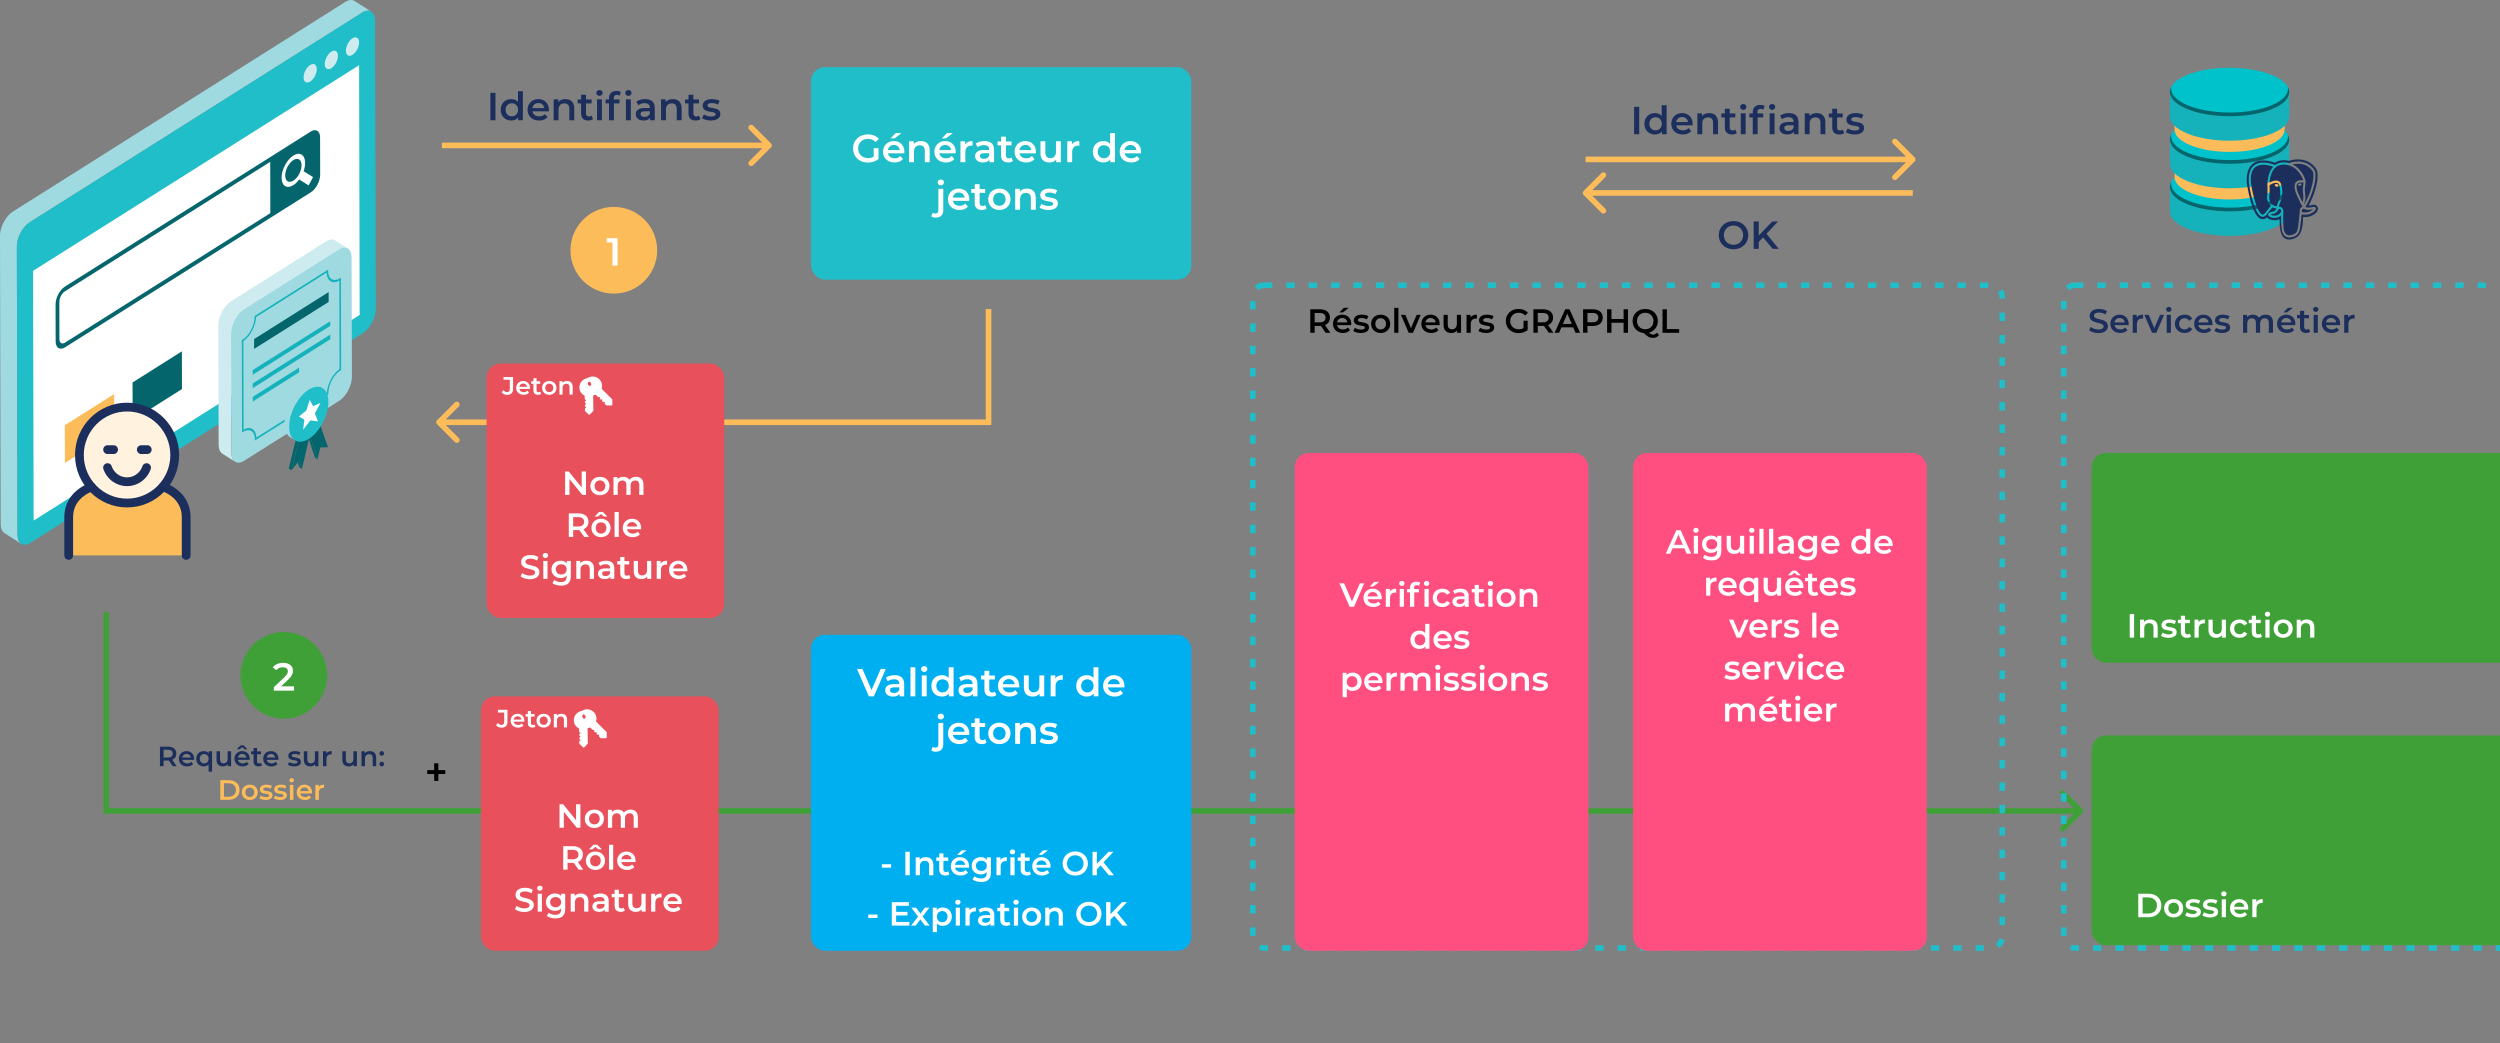 <svg width="894" height="373" fill="none" xmlns="http://www.w3.org/2000/svg"><rect width="100%" height="100%" fill="#808080" stroke="none"/><rect x="748" y="162" width="198" height="75" rx="5" fill="#3FA037"/><rect x="748" y="263" width="198" height="75" rx="5" fill="#3FA037"/><path d="M38 290h-1v1h1v-1zm706.707.707a.999.999 0 000-1.414l-6.364-6.364a.999.999 0 10-1.414 1.414l5.657 5.657-5.657 5.657a.999.999 0 101.414 1.414l6.364-6.364zM37 219v71h2v-71h-2zm1 72h706v-2H38v2z" fill="#3FA037"/><rect x="172" y="249" width="85" height="91" rx="5" fill="#E8505B"/><path d="M179.346 260.206c1.386 0 2.124-.729 2.124-2.214v-4.176h-3.411v.981h2.241v3.258c0 .774-.333 1.161-.981 1.161-.495 0-.909-.252-1.251-.72l-.666.801c.432.585 1.152.909 1.944.909zm8.175-2.466c0-1.503-1.026-2.484-2.43-2.484-1.431 0-2.484 1.026-2.484 2.457 0 1.431 1.044 2.466 2.655 2.466.828 0 1.503-.27 1.935-.783l-.603-.693c-.342.351-.765.522-1.305.522-.837 0-1.422-.45-1.557-1.152h3.771c.009-.108.018-.243.018-.333zm-2.43-1.584c.738 0 1.269.477 1.359 1.17h-2.727c.108-.702.639-1.17 1.368-1.17zm6.084 2.898a1.012 1.012 0 01-.63.198c-.432 0-.666-.252-.666-.72v-2.286h1.287v-.9h-1.287v-1.098h-1.125v1.098h-.792v.9h.792v2.313c0 1.062.603 1.62 1.656 1.62.405 0 .81-.108 1.08-.324l-.315-.801zm3.243 1.125c1.494 0 2.565-1.026 2.565-2.466 0-1.44-1.071-2.457-2.565-2.457-1.476 0-2.556 1.017-2.556 2.457s1.08 2.466 2.556 2.466zm0-.963c-.81 0-1.422-.585-1.422-1.503 0-.918.612-1.503 1.422-1.503.819 0 1.431.585 1.431 1.503 0 .918-.612 1.503-1.431 1.503zm6.367-3.96c-.702 0-1.287.234-1.656.675v-.621h-1.071v4.806h1.125v-2.43c0-.963.54-1.449 1.341-1.449.72 0 1.143.414 1.143 1.269v2.61h1.125v-2.754c0-1.449-.855-2.106-2.007-2.106zM206.003 287.6v5.688l-4.632-5.688h-1.284v8.4h1.548v-5.688l4.632 5.688h1.284v-8.4h-1.548zm6.535 8.484c1.992 0 3.42-1.368 3.42-3.288 0-1.92-1.428-3.276-3.42-3.276-1.968 0-3.408 1.356-3.408 3.276 0 1.92 1.44 3.288 3.408 3.288zm0-1.284c-1.08 0-1.896-.78-1.896-2.004s.816-2.004 1.896-2.004c1.092 0 1.908.78 1.908 2.004s-.816 2.004-1.908 2.004zm12.942-5.28c-1.02 0-1.884.408-2.4 1.068-.444-.72-1.224-1.068-2.16-1.068-.876 0-1.62.312-2.1.888v-.816h-1.428V296h1.5v-3.252c0-1.272.672-1.92 1.668-1.92.912 0 1.44.552 1.44 1.692V296h1.5v-3.252c0-1.272.684-1.92 1.668-1.92.912 0 1.44.552 1.44 1.692V296h1.5v-3.672c0-1.932-1.08-2.808-2.628-2.808zM208.581 311l-1.932-2.76c1.14-.444 1.788-1.38 1.788-2.652 0-1.86-1.368-2.988-3.576-2.988h-3.456v8.4h1.56v-2.448h1.896c.108 0 .216 0 .324-.012l1.716 2.46h1.68zm-1.716-5.412c0 1.056-.708 1.68-2.076 1.68h-1.824v-3.348h1.824c1.368 0 2.076.612 2.076 1.668zm6.042-2.76l1.056.888h1.236l-1.608-1.644h-1.368l-1.608 1.644h1.236l1.056-.888zm.012 1.692c-1.968 0-3.408 1.356-3.408 3.276 0 1.92 1.44 3.288 3.408 3.288 1.992 0 3.42-1.368 3.42-3.288 0-1.92-1.428-3.276-3.42-3.276zm0 5.28c-1.08 0-1.896-.78-1.896-2.004s.816-2.004 1.896-2.004c1.092 0 1.908.78 1.908 2.004s-.816 2.004-1.908 2.004zm4.854 1.2h1.5v-8.904h-1.5V311zm9.493-3.168c0-2.004-1.368-3.312-3.24-3.312-1.908 0-3.312 1.368-3.312 3.276 0 1.908 1.392 3.288 3.54 3.288 1.104 0 2.004-.36 2.58-1.044l-.804-.924c-.456.468-1.02.696-1.74.696-1.116 0-1.896-.6-2.076-1.536h5.028c.012-.144.024-.324.024-.444zm-3.24-2.112c.984 0 1.692.636 1.812 1.56h-3.636c.144-.936.852-1.56 1.824-1.56zm-36.54 20.4c2.304 0 3.396-1.152 3.396-2.496 0-3.084-4.98-1.92-4.98-3.708 0-.636.528-1.14 1.824-1.14.732 0 1.56.216 2.316.66l.492-1.212c-.732-.48-1.788-.744-2.796-.744-2.304 0-3.384 1.152-3.384 2.508 0 3.12 4.992 1.932 4.992 3.744 0 .624-.552 1.092-1.86 1.092-1.032 0-2.1-.384-2.772-.924l-.54 1.212c.696.6 2.004 1.008 3.312 1.008zm5.555-7.584c.564 0 .96-.408.96-.936 0-.492-.408-.864-.96-.864s-.96.396-.96.9.408.9.96.9zm-.756 7.464h1.5v-6.408h-1.5V326zm8.401-6.408v.852c-.528-.636-1.32-.924-2.22-.924-1.836 0-3.24 1.224-3.24 3.084s1.404 3.108 3.24 3.108c.864 0 1.62-.276 2.148-.852v.336c0 1.296-.624 1.944-2.04 1.944-.888 0-1.8-.3-2.364-.768l-.672 1.128c.732.6 1.92.912 3.12.912 2.244 0 3.456-1.056 3.456-3.384v-5.436h-1.428zm-1.992 4.848c-1.14 0-1.956-.744-1.956-1.836 0-1.08.816-1.812 1.956-1.812 1.128 0 1.944.732 1.944 1.812 0 1.092-.816 1.836-1.944 1.836zm9.028-4.92c-.936 0-1.716.312-2.208.9v-.828h-1.428V326h1.5v-3.24c0-1.284.72-1.932 1.788-1.932.96 0 1.524.552 1.524 1.692V326h1.5v-3.672c0-1.932-1.14-2.808-2.676-2.808zm7.026 0c-1.032 0-2.028.264-2.712.792l.588 1.092c.48-.396 1.224-.636 1.944-.636 1.068 0 1.596.516 1.596 1.392v.096h-1.656c-1.944 0-2.664.84-2.664 1.908 0 1.116.924 1.92 2.388 1.92.96 0 1.656-.312 2.016-.864v.78h1.416v-3.756c0-1.848-1.068-2.724-2.916-2.724zm-.204 5.472c-.768 0-1.224-.348-1.224-.888 0-.468.276-.852 1.296-.852h1.548v.744c-.252.66-.888.996-1.62.996zm8.477-.408c-.228.18-.528.264-.84.264-.576 0-.888-.336-.888-.96v-3.048h1.716v-1.2h-1.716v-1.464h-1.5v1.464h-1.056v1.2h1.056v3.084c0 1.416.804 2.16 2.208 2.16.54 0 1.08-.144 1.44-.432l-.42-1.068zm6.358-4.992v3.24c0 1.284-.708 1.932-1.752 1.932-.948 0-1.5-.552-1.5-1.716v-3.456h-1.5v3.66c0 1.932 1.116 2.832 2.76 2.832.828 0 1.584-.312 2.064-.9V326h1.428v-6.408h-1.5zm4.892.936v-.936h-1.428V326h1.5v-3.108c0-1.308.72-1.98 1.86-1.98.108 0 .216.012.348.036v-1.428c-1.068 0-1.848.336-2.28 1.008zm9.518 2.304c0-2.004-1.368-3.312-3.24-3.312-1.908 0-3.312 1.368-3.312 3.276 0 1.908 1.392 3.288 3.54 3.288 1.104 0 2.004-.36 2.58-1.044l-.804-.924c-.456.468-1.02.696-1.74.696-1.116 0-1.896-.6-2.076-1.536h5.028c.012-.144.024-.324.024-.444zm-3.24-2.112c.984 0 1.692.636 1.812 1.56h-3.636c.144-.936.852-1.56 1.824-1.56z" fill="#fff"/><g clip-path="url(#clip0)"><path d="M207.608 254.63a3.332 3.332 0 014.708-.002 3.33 3.33 0 01.813 3.379l3.75 3.748a.3.3 0 01.089.214l.001 1.712a.303.303 0 01-.303.303h-1.712a.306.306 0 01-.214-.088l-.428-.428a.307.307 0 01-.087-.249l.053-.46-.637-.06a.303.303 0 01-.273-.273l-.06-.637-.46.054a.298.298 0 01-.236-.075.3.3 0 01-.102-.226v-.563h-.553a.301.301 0 01-.214-.089l-.777-.765c-1.185.385-2.469.1-3.356-.787a3.332 3.332 0 01-.002-4.708zm.857 2.14a.908.908 0 101.283-1.285.908.908 0 00-1.283 1.285z" fill="#fff"/></g><g clip-path="url(#clip1)"><path d="M208.468 254.22a3.333 3.333 0 013.392 3.265 3.33 3.33 0 01-1.76 2.997l.101 5.301a.304.304 0 01-.085.216l-1.187 1.234a.303.303 0 01-.428.008l-1.234-1.188a.305.305 0 01-.093-.212l-.011-.606a.303.303 0 01.11-.239l.358-.294-.418-.485a.302.302 0 01-.007-.386l.399-.501-.369-.28a.301.301 0 01-.034-.451l.391-.406-.399-.384a.303.303 0 01-.093-.212l-.028-1.09c-1.12-.545-1.847-1.641-1.871-2.895a3.333 3.333 0 013.266-3.392zm-.868 2.136a.909.909 0 101.817-.037.909.909 0 00-1.817.037z" fill="#fff"/></g><g clip-path="url(#clip2)"><path d="M818.627 66.97v8.745c-.009 2.2-2.074 4.399-6.2 6.079-8.305 3.38-21.815 3.38-30.174 0-4.207-1.702-6.308-3.935-6.299-6.165v-8.745c-.009 2.23 2.092 4.463 6.299 6.165 8.359 3.38 21.869 3.38 30.174 0 4.126-1.68 6.191-3.878 6.2-6.08z" fill="#15B2BC"/><path d="M818.627 66.96c.008-4.781-9.539-8.673-21.323-8.691-11.784-.019-21.342 3.842-21.35 8.624-.008 4.782 9.539 8.673 21.323 8.692 11.784.018 21.343-3.843 21.35-8.625z" fill="#00C2CB"/><path d="M818.097 65.065c.512 2.4-1.473 4.868-5.983 6.705-8.133 3.31-21.364 3.311-29.55 0-4.564-1.846-6.59-4.331-6.087-6.743-1.522 2.798.392 5.845 5.776 8.022 8.359 3.381 21.869 3.38 30.174 0 5.324-2.167 7.198-5.197 5.67-7.984z" fill="#04666C"/><path d="M816.957 55.334v8.06c-.008 2.03-1.912 4.056-5.715 5.604-7.654 3.117-20.108 3.117-27.812 0-3.878-1.568-5.814-3.627-5.806-5.682v-8.06c-.008 2.055 1.928 4.114 5.806 5.682 7.704 3.116 20.158 3.116 27.812 0 3.803-1.549 5.707-3.575 5.715-5.604z" fill="#FDBC5A"/><path d="M818.627 49.961v8.745c-.009 2.202-2.074 4.4-6.2 6.08-8.305 3.38-21.816 3.38-30.174 0-4.207-1.702-6.308-3.935-6.299-6.165v-8.745c-.009 2.23 2.092 4.463 6.299 6.165 8.358 3.38 21.869 3.38 30.174 0 4.126-1.68 6.191-3.878 6.2-6.08z" fill="#15B2BC"/><path d="M818.627 49.952c.008-4.782-9.539-8.673-21.323-8.691-11.784-.02-21.343 3.842-21.35 8.624-.008 4.781 9.539 8.673 21.323 8.691 11.784.019 21.342-3.842 21.35-8.624z" fill="#00C2CB"/><path d="M818.096 48.057c.513 2.4-1.472 4.868-5.982 6.704-8.133 3.311-21.364 3.312-29.55 0-4.565-1.846-6.59-4.33-6.087-6.742-1.522 2.797.392 5.845 5.775 8.022 8.359 3.381 21.87 3.38 30.175 0 5.324-2.168 7.198-5.197 5.669-7.984z" fill="#04666C"/><path d="M816.957 38.326v8.06c-.008 2.03-1.912 4.055-5.715 5.603-7.654 3.117-20.108 3.117-27.812 0-3.878-1.568-5.814-3.626-5.806-5.682v-8.06c-.008 2.055 1.928 4.114 5.806 5.682 7.704 3.116 20.158 3.116 27.812 0 3.803-1.548 5.707-3.574 5.715-5.603z" fill="#FDBC5A"/><path d="M818.627 32.953v8.745c-.009 2.201-2.074 4.4-6.2 6.079-8.305 3.38-21.816 3.38-30.174 0-4.207-1.701-6.308-3.935-6.299-6.165v-8.745c-.009 2.23 2.092 4.464 6.299 6.165 8.358 3.381 21.869 3.38 30.174 0 4.126-1.68 6.191-3.878 6.2-6.08z" fill="#15B2BC"/><path d="M818.627 32.944c.008-4.782-9.539-8.674-21.323-8.692-11.784-.019-21.343 3.843-21.35 8.624-.008 4.782 9.539 8.673 21.323 8.692 11.784.018 21.342-3.843 21.35-8.624z" fill="#00C2CB"/><path d="M818.096 31.048c.513 2.4-1.472 4.869-5.982 6.705-8.133 3.31-21.364 3.311-29.55 0-4.565-1.846-6.59-4.33-6.087-6.743-1.522 2.798.392 5.845 5.775 8.022 8.359 3.381 21.87 3.38 30.175 0 5.324-2.167 7.198-5.197 5.669-7.984z" fill="#04666C"/><g clip-path="url(#clip3)"><path d="M821.729 57c-1.019.008-2.033.17-3.012.481l-.069.024a10.978 10.978 0 00-1.87-.197c-1.288-.024-2.395.318-3.287.887-.879-.334-2.703-.908-4.626-.794-1.338.08-2.799.525-3.881 1.773-1.08 1.248-1.65 3.18-1.53 5.808.033.725.222 1.908.536 3.44.313 1.53.754 3.324 1.304 4.96.55 1.636 1.153 3.105 2.094 4.104.47.5 1.118.92 1.881.886.536-.024 1.02-.28 1.438-.66.203.293.421.421.619.54.249.149.492.25.743.317.452.123 1.225.288 2.131.12.308-.057.633-.166.956-.323.012.394.027.78.041 1.17.045 1.238.073 2.381.413 3.384.055.163.205 1.007.795 1.75.591.746 1.747 1.211 3.065.903.93-.218 2.112-.61 2.897-1.83.776-1.207 1.126-2.938 1.195-5.745.017-.152.038-.28.06-.401l.185.018h.022c.992.049 2.068-.105 2.966-.562.796-.402 1.399-.81 1.837-1.532.11-.18.23-.396.263-.769.033-.372-.163-.955-.488-1.224-.65-.54-1.059-.335-1.498-.235a6.307 6.307 0 01-1.314.174 28.96 28.96 0 002.688-6.982c.306-1.29.477-2.48.492-3.52.014-1.041-.064-1.962-.635-2.759-1.783-2.49-4.29-3.177-6.23-3.201-.06-.001-.121-.003-.181-.001V57zm-.051.764c1.835-.019 4.179.544 5.862 2.894.378.528.491 1.3.478 2.25-.014.95-.175 2.087-.469 3.333a28.079 28.079 0 01-3.168 7.75.822.822 0 00.173.103c.317.144 1.04.267 2.482-.057.363-.084.629-.14.904.09.067.062.12.14.155.228s.05.183.045.28a.873.873 0 01-.142.4c-.279.458-.829.892-1.534 1.249-.624.318-1.52.484-2.314.493-.398.005-.765-.028-1.077-.135l-.02-.008c-.12 1.266-.396 3.766-.577 4.907-.144.92-.397 1.651-.879 2.198-.481.547-1.162.877-2.079 1.092-1.135.266-1.963-.02-2.496-.511-.533-.49-.777-1.14-.923-1.538-.101-.275-.153-.63-.204-1.106a26.598 26.598 0 01-.112-1.713 65.834 65.834 0 01-.033-3.014 3.243 3.243 0 01-1.697.908c-.753.14-1.426.002-1.827-.107a2.37 2.37 0 01-.569-.24c-.186-.11-.363-.232-.481-.475a.727.727 0 01-.062-.455.74.74 0 01.238-.395c.217-.193.503-.3.935-.398.786-.177 1.061-.297 1.228-.442.142-.124.303-.375.587-.743l-.003-.05a3.025 3.025 0 01-1.454-.427 51.003 51.003 0 00-2.023 2.5c-.43.56-.905.883-1.406.906-.5.024-.953-.252-1.338-.66-.769-.815-1.382-2.219-1.917-3.805-.533-1.587-.968-3.353-1.276-4.859-.309-1.505-.492-2.718-.518-3.304-.115-2.487.417-4.163 1.331-5.22.914-1.057 2.167-1.457 3.388-1.534 2.193-.137 4.275.698 4.696.877.811-.602 1.856-.977 3.162-.953.62.01 1.237.097 1.838.26l.022-.01c.265-.102.535-.188.808-.256a9.686 9.686 0 012.265-.3l.001-.003zm.166.8h-.16c-.626.01-1.25.087-1.863.23 1.363.66 2.392 1.675 3.117 2.688.503.701.919 1.473 1.237 2.294.121.315.202.581.248.788.022.104.038.191.043.282.002.045.005.092-.013.172 0 .004-.005.012-.006.015.032 1.047-.205 1.757-.233 2.755-.022.724.147 1.575.189 2.503.039.872-.057 1.83-.575 2.77.043.057.083.115.124.172 1.372-2.36 2.36-4.97 2.887-7.195.282-1.198.432-2.284.445-3.144.011-.86-.135-1.484-.322-1.744-1.468-2.05-3.454-2.572-5.118-2.586zm-5.238.307c-1.292.003-2.22.43-2.923 1.069-.725.66-1.211 1.565-1.531 2.49-.379 1.1-.509 2.163-.56 2.884l.014-.01c.39-.238.903-.477 1.452-.616.549-.137 1.14-.18 1.676.047.536.227.979.76 1.14 1.57.769 3.891-.24 5.338-.612 6.43-.141.395-.262.8-.362 1.21.047-.012.094-.026.141-.031.263-.024.468.072.591.129.374.17.631.525.77.932.036.106.062.22.077.339a.41.41 0 01.022.152 72.26 72.26 0 00.015 4.465c.025.642.062 1.209.109 1.656.047.445.114.784.156.899.14.382.345.883.714 1.223.37.34.9.566 1.869.34.84-.198 1.358-.471 1.705-.864.345-.393.552-.94.684-1.778.198-1.254.596-4.891.644-5.576-.021-.516.048-.913.199-1.215.156-.31.396-.5.604-.603.104-.051.201-.086.281-.111a6.586 6.586 0 00-.266-.388 5.44 5.44 0 01-.728-1.313 10.706 10.706 0 00-.281-.577c-.145-.287-.329-.645-.522-1.048-.384-.806-.803-1.783-1.021-2.735-.216-.951-.248-1.935.307-2.63.492-.616 1.356-.872 2.653-.728-.038-.126-.061-.23-.126-.397a9.573 9.573 0 00-1.138-2.107c-1.099-1.535-2.878-3.057-5.627-3.106h-.126v-.002zm-7.263.062c-.139 0-.277.005-.415.013-1.105.07-2.149.42-2.896 1.284-.748.865-1.24 2.283-1.133 4.63.021.445.198 1.69.502 3.168.303 1.48.733 3.22 1.249 4.757.517 1.537 1.144 2.875 1.739 3.508.299.317.56.445.796.434.237-.012.522-.161.871-.619a50.62 50.62 0 011.979-2.446 4.21 4.21 0 01-1.078-1.703 4.548 4.548 0 01-.198-2.06 16.17 16.17 0 00.115-2.36c-.013-.636-.054-1.059-.054-1.323a.086.086 0 010-.023v-.006l-.002-.007v-.001c0-1.375.219-2.74.648-4.033.306-.889.762-1.792 1.445-2.523-.671-.241-1.863-.609-3.153-.678a7.601 7.601 0 00-.416-.012h.001zm13.557 6.31c-.742.01-1.159.22-1.377.493-.31.388-.339 1.069-.147 1.908.191.84.587 1.778.959 2.558.186.39.366.742.512 1.028.146.286.253.49.319.663.06.16.127.3.195.432.287-.663.339-1.314.309-1.993-.038-.84-.216-1.698-.19-2.568.029-1.016.213-1.678.23-2.464a5.83 5.83 0 00-.81-.057zm-9.003.137a2.835 2.835 0 00-.674.088c-.44.117-.864.297-1.261.537-.134.078-.262.17-.381.272l-.024.024c.006.174.038.597.051 1.22.013.68-.002 1.549-.123 2.489-.261 2.043 1.096 3.734 2.69 3.737.093-.42.246-.845.4-1.293.444-1.307 1.317-2.26.581-5.98-.12-.61-.358-.855-.686-.994a1.49 1.49 0 00-.573-.1zm8.657.244h.054c.073.002.139.01.197.026.059.014.11.036.151.066a.192.192 0 01.082.13l-.001.01h.001-.001a.31.31 0 01-.038.162.811.811 0 01-.12.179.727.727 0 01-.423.253.603.603 0 01-.448-.123.702.702 0 01-.142-.14.33.33 0 01-.069-.153.225.225 0 01.046-.152.422.422 0 01.128-.108 1.285 1.285 0 01.583-.154v.004zm-8.551.2c.058 0 .119.006.181.016.167.025.316.074.43.145a.494.494 0 01.145.127.274.274 0 01.059.203.37.37 0 01-.082.184.718.718 0 01-.156.156.656.656 0 01-.49.135.78.78 0 01-.459-.273.854.854 0 01-.129-.196.36.36 0 01-.045-.211c.016-.13.114-.196.209-.233a.873.873 0 01.336-.048l.001-.005zm9.907 8.772l-.004.001c-.16.063-.293.09-.404.144a.514.514 0 00-.262.255c-.068.138-.127.381-.11.796a.531.531 0 00.162.083c.187.062.501.103.851.097.697-.008 1.556-.186 2.012-.418.374-.19.721-.437 1.031-.735h-.001c-1.524.344-2.384.252-2.912.015a1.415 1.415 0 01-.363-.24v.002zm-8.782.112h-.023c-.058.006-.142.028-.305.225-.381.466-.514.758-.828 1.032-.314.272-.722.418-1.536.6-.258.058-.406.121-.504.173.031.028.028.036.076.063.119.072.272.135.396.17.35.095.925.206 1.525.095.601-.112 1.225-.426 1.758-1.242.091-.141.101-.349.026-.572-.077-.224-.244-.416-.362-.47a.669.669 0 00-.223-.071v-.003z" fill="#1C2E5C"/></g></g><rect x="290" y="24" width="136" height="76" rx="5" fill="#1FBEC8"/><rect x="290" y="227" width="136" height="113" rx="5" fill="#00AFF0"/><path d="M312.432 56.04c-.63.364-1.316.504-2.016.504-2.072 0-3.542-1.456-3.542-3.444 0-2.03 1.47-3.444 3.556-3.444 1.05 0 1.932.35 2.702 1.12l1.148-1.12c-.924-1.05-2.296-1.596-3.934-1.596-3.066 0-5.306 2.114-5.306 5.04s2.24 5.04 5.278 5.04c1.386 0 2.814-.42 3.836-1.246v-3.906h-1.722v3.052zm9.932-8.456h-2.058l-1.89 1.918h1.512l2.436-1.918zm1.05 6.72c0-2.338-1.596-3.864-3.78-3.864-2.226 0-3.864 1.596-3.864 3.822s1.624 3.836 4.13 3.836c1.288 0 2.338-.42 3.01-1.218l-.938-1.078c-.532.546-1.19.812-2.03.812-1.302 0-2.212-.7-2.422-1.792h5.866c.014-.168.028-.378.028-.518zm-3.78-2.464c1.148 0 1.974.742 2.114 1.82h-4.242c.168-1.092.994-1.82 2.128-1.82zm9.703-1.4c-1.092 0-2.002.364-2.576 1.05v-.966h-1.666V58h1.75v-3.78c0-1.498.84-2.254 2.086-2.254 1.12 0 1.778.644 1.778 1.974V58h1.75v-4.284c0-2.254-1.33-3.276-3.122-3.276zm11.389-2.856h-2.058l-1.89 1.918h1.512l2.436-1.918zm1.05 6.72c0-2.338-1.596-3.864-3.78-3.864-2.226 0-3.864 1.596-3.864 3.822s1.624 3.836 4.13 3.836c1.288 0 2.338-.42 3.01-1.218l-.938-1.078c-.532.546-1.19.812-2.03.812-1.302 0-2.212-.7-2.422-1.792h5.866c.014-.168.028-.378.028-.518zm-3.78-2.464c1.148 0 1.974.742 2.114 1.82h-4.242c.168-1.092.994-1.82 2.128-1.82zm7.127-.224v-1.092h-1.666V58h1.75v-3.626c0-1.526.84-2.31 2.17-2.31.126 0 .252.014.406.042V50.44c-1.246 0-2.156.392-2.66 1.176zm6.959-1.176c-1.204 0-2.366.308-3.164.924l.686 1.274c.56-.462 1.428-.742 2.268-.742 1.246 0 1.862.602 1.862 1.624v.112h-1.932c-2.268 0-3.108.98-3.108 2.226 0 1.302 1.078 2.24 2.786 2.24 1.12 0 1.932-.364 2.352-1.008V58h1.652v-4.382c0-2.156-1.246-3.178-3.402-3.178zm-.238 6.384c-.896 0-1.428-.406-1.428-1.036 0-.546.322-.994 1.512-.994h1.806v.868c-.294.77-1.036 1.162-1.89 1.162zm9.89-.476c-.266.21-.616.308-.98.308-.672 0-1.036-.392-1.036-1.12V51.98h2.002v-1.4h-2.002v-1.708h-1.75v1.708h-1.232v1.4h1.232v3.598c0 1.652.938 2.52 2.576 2.52.63 0 1.26-.168 1.68-.504l-.49-1.246zm8.712-2.044c0-2.338-1.596-3.864-3.78-3.864-2.226 0-3.864 1.596-3.864 3.822s1.624 3.836 4.13 3.836c1.288 0 2.338-.42 3.01-1.218l-.938-1.078c-.532.546-1.19.812-2.03.812-1.302 0-2.212-.7-2.422-1.792h5.866c.014-.168.028-.378.028-.518zm-3.78-2.464c1.148 0 1.974.742 2.114 1.82h-4.242c.168-1.092.994-1.82 2.128-1.82zm10.949-1.316v3.78c0 1.498-.826 2.254-2.044 2.254-1.106 0-1.75-.644-1.75-2.002v-4.032h-1.75v4.27c0 2.254 1.302 3.304 3.22 3.304.966 0 1.848-.364 2.408-1.05V58h1.666v-7.476h-1.75zm5.707 1.092v-1.092h-1.666V58h1.75v-3.626c0-1.526.84-2.31 2.17-2.31.126 0 .252.014.406.042V50.44c-1.246 0-2.156.392-2.66 1.176zm13.654-4.004v3.836c-.588-.686-1.442-1.008-2.408-1.008-2.17 0-3.78 1.498-3.78 3.822s1.61 3.836 3.78 3.836c1.022 0 1.89-.35 2.478-1.064V58h1.68V47.612h-1.75zm-2.198 8.988c-1.26 0-2.226-.91-2.226-2.338s.966-2.338 2.226-2.338 2.226.91 2.226 2.338-.966 2.338-2.226 2.338zm13.265-2.296c0-2.338-1.596-3.864-3.78-3.864-2.226 0-3.864 1.596-3.864 3.822s1.624 3.836 4.13 3.836c1.288 0 2.338-.42 3.01-1.218l-.938-1.078c-.532.546-1.19.812-2.03.812-1.302 0-2.212-.7-2.422-1.792h5.866c.014-.168.028-.378.028-.518zm-3.78-2.464c1.148 0 1.974.742 2.114 1.82h-4.242c.168-1.092.994-1.82 2.128-1.82zm-67.832 14.452c.658 0 1.12-.476 1.12-1.092 0-.574-.476-1.008-1.12-1.008-.644 0-1.12.462-1.12 1.05 0 .588.476 1.05 1.12 1.05zm-1.722 11.522c1.666 0 2.604-1.036 2.604-2.674v-7.616h-1.75v7.658c0 .798-.364 1.19-1.008 1.19-.392 0-.756-.098-1.022-.294l-.504 1.302c.406.308 1.036.434 1.68.434zm11.927-6.51c0-2.338-1.596-3.864-3.78-3.864-2.226 0-3.864 1.596-3.864 3.822s1.624 3.836 4.13 3.836c1.288 0 2.338-.42 3.01-1.218l-.938-1.078c-.532.546-1.19.812-2.03.812-1.302 0-2.212-.7-2.422-1.792h5.866c.014-.168.028-.378.028-.518zm-3.78-2.464c1.148 0 1.974.742 2.114 1.82h-4.242c.168-1.092.994-1.82 2.128-1.82zm9.465 4.508c-.266.21-.616.308-.98.308-.672 0-1.036-.392-1.036-1.12V68.98h2.002v-1.4h-2.002v-1.708h-1.75v1.708h-1.232v1.4h1.232v3.598c0 1.652.938 2.52 2.576 2.52.63 0 1.26-.168 1.68-.504l-.49-1.246zm5.043 1.75c2.324 0 3.99-1.596 3.99-3.836 0-2.24-1.666-3.822-3.99-3.822-2.296 0-3.976 1.582-3.976 3.822s1.68 3.836 3.976 3.836zm0-1.498c-1.26 0-2.212-.91-2.212-2.338s.952-2.338 2.212-2.338c1.274 0 2.226.91 2.226 2.338s-.952 2.338-2.226 2.338zm9.906-6.16c-1.092 0-2.002.364-2.576 1.05v-.966h-1.666V75h1.75v-3.78c0-1.498.84-2.254 2.086-2.254 1.12 0 1.778.644 1.778 1.974V75h1.75v-4.284c0-2.254-1.33-3.276-3.122-3.276zm7.652 7.658c2.1 0 3.388-.91 3.388-2.31 0-2.926-4.62-1.582-4.62-3.094 0-.49.504-.84 1.568-.84.714 0 1.428.14 2.142.56l.672-1.33c-.672-.406-1.806-.644-2.8-.644-2.016 0-3.29.924-3.29 2.338 0 2.982 4.62 1.638 4.62 3.066 0 .518-.462.826-1.568.826-.938 0-1.946-.308-2.604-.742l-.672 1.33c.672.476 1.918.84 3.164.84zM314.951 239.2l-3.29 7.56-3.262-7.56h-1.974l4.284 9.8h1.792l4.27-9.8h-1.82zm4.982 2.24c-1.204 0-2.366.308-3.164.924l.686 1.274c.56-.462 1.428-.742 2.268-.742 1.246 0 1.862.602 1.862 1.624v.112h-1.932c-2.268 0-3.108.98-3.108 2.226 0 1.302 1.078 2.24 2.786 2.24 1.12 0 1.932-.364 2.352-1.008v.91h1.652v-4.382c0-2.156-1.246-3.178-3.402-3.178zm-.238 6.384c-.896 0-1.428-.406-1.428-1.036 0-.546.322-.994 1.512-.994h1.806v.868c-.294.77-1.036 1.162-1.89 1.162zm5.886 1.176h1.75v-10.388h-1.75V249zm4.928-8.708c.658 0 1.12-.476 1.12-1.092 0-.574-.476-1.008-1.12-1.008-.644 0-1.12.462-1.12 1.05 0 .588.476 1.05 1.12 1.05zm-.882 8.708h1.75v-7.476h-1.75V249zm9.619-10.388v3.836c-.588-.686-1.442-1.008-2.408-1.008-2.17 0-3.78 1.498-3.78 3.822s1.61 3.836 3.78 3.836c1.022 0 1.89-.35 2.478-1.064V249h1.68v-10.388h-1.75zm-2.198 8.988c-1.26 0-2.226-.91-2.226-2.338s.966-2.338 2.226-2.338 2.226.91 2.226 2.338-.966 2.338-2.226 2.338zm9.094-6.16c-1.204 0-2.366.308-3.164.924l.686 1.274c.56-.462 1.428-.742 2.268-.742 1.246 0 1.862.602 1.862 1.624v.112h-1.932c-2.268 0-3.108.98-3.108 2.226 0 1.302 1.078 2.24 2.786 2.24 1.12 0 1.932-.364 2.352-1.008v.91h1.652v-4.382c0-2.156-1.246-3.178-3.402-3.178zm-.238 6.384c-.896 0-1.428-.406-1.428-1.036 0-.546.322-.994 1.512-.994h1.806v.868c-.294.77-1.036 1.162-1.89 1.162zm9.89-.476c-.266.21-.616.308-.98.308-.672 0-1.036-.392-1.036-1.12v-3.556h2.002v-1.4h-2.002v-1.708h-1.75v1.708h-1.232v1.4h1.232v3.598c0 1.652.938 2.52 2.576 2.52.63 0 1.26-.168 1.68-.504l-.49-1.246zm8.711-2.044c0-2.338-1.596-3.864-3.78-3.864-2.226 0-3.864 1.596-3.864 3.822s1.624 3.836 4.13 3.836c1.288 0 2.338-.42 3.01-1.218l-.938-1.078c-.532.546-1.19.812-2.03.812-1.302 0-2.212-.7-2.422-1.792h5.866c.014-.168.028-.378.028-.518zm-3.78-2.464c1.148 0 1.974.742 2.114 1.82h-4.242c.168-1.092.994-1.82 2.128-1.82zm10.949-1.316v3.78c0 1.498-.826 2.254-2.044 2.254-1.106 0-1.75-.644-1.75-2.002v-4.032h-1.75v4.27c0 2.254 1.302 3.304 3.22 3.304.966 0 1.848-.364 2.408-1.05V249h1.666v-7.476h-1.75zm5.707 1.092v-1.092h-1.666V249h1.75v-3.626c0-1.526.84-2.31 2.17-2.31.126 0 .252.014.406.042v-1.666c-1.246 0-2.156.392-2.66 1.176zm13.654-4.004v3.836c-.588-.686-1.442-1.008-2.408-1.008-2.17 0-3.78 1.498-3.78 3.822s1.61 3.836 3.78 3.836c1.022 0 1.89-.35 2.478-1.064V249h1.68v-10.388h-1.75zm-2.198 8.988c-1.26 0-2.226-.91-2.226-2.338s.966-2.338 2.226-2.338 2.226.91 2.226 2.338-.966 2.338-2.226 2.338zm13.266-2.296c0-2.338-1.596-3.864-3.78-3.864-2.226 0-3.864 1.596-3.864 3.822s1.624 3.836 4.13 3.836c1.288 0 2.338-.42 3.01-1.218l-.938-1.078c-.532.546-1.19.812-2.03.812-1.302 0-2.212-.7-2.422-1.792h5.866c.014-.168.028-.378.028-.518zm-3.78-2.464c1.148 0 1.974.742 2.114 1.82h-4.242c.168-1.092.994-1.82 2.128-1.82zm-61.892 14.452c.658 0 1.12-.476 1.12-1.092 0-.574-.476-1.008-1.12-1.008-.644 0-1.12.462-1.12 1.05 0 .588.476 1.05 1.12 1.05zm-1.722 11.522c1.666 0 2.604-1.036 2.604-2.674v-7.616h-1.75v7.658c0 .798-.364 1.19-1.008 1.19-.392 0-.756-.098-1.022-.294l-.504 1.302c.406.308 1.036.434 1.68.434zm11.927-6.51c0-2.338-1.596-3.864-3.78-3.864-2.226 0-3.864 1.596-3.864 3.822s1.624 3.836 4.13 3.836c1.288 0 2.338-.42 3.01-1.218l-.938-1.078c-.532.546-1.19.812-2.03.812-1.302 0-2.212-.7-2.422-1.792h5.866c.014-.168.028-.378.028-.518zm-3.78-2.464c1.148 0 1.974.742 2.114 1.82h-4.242c.168-1.092.994-1.82 2.128-1.82zm9.465 4.508c-.266.21-.616.308-.98.308-.672 0-1.036-.392-1.036-1.12v-3.556h2.002v-1.4h-2.002v-1.708h-1.75v1.708h-1.232v1.4h1.232v3.598c0 1.652.938 2.52 2.576 2.52.63 0 1.26-.168 1.68-.504l-.49-1.246zm5.043 1.75c2.324 0 3.99-1.596 3.99-3.836 0-2.24-1.666-3.822-3.99-3.822-2.296 0-3.976 1.582-3.976 3.822s1.68 3.836 3.976 3.836zm0-1.498c-1.26 0-2.212-.91-2.212-2.338s.952-2.338 2.212-2.338c1.274 0 2.226.91 2.226 2.338s-.952 2.338-2.226 2.338zm9.906-6.16c-1.092 0-2.002.364-2.576 1.05v-.966h-1.666V266h1.75v-3.78c0-1.498.84-2.254 2.086-2.254 1.12 0 1.778.644 1.778 1.974V266h1.75v-4.284c0-2.254-1.33-3.276-3.122-3.276zm7.652 7.658c2.1 0 3.388-.91 3.388-2.31 0-2.926-4.62-1.582-4.62-3.094 0-.49.504-.84 1.568-.84.714 0 1.428.14 2.142.56l.672-1.33c-.672-.406-1.806-.644-2.8-.644-2.016 0-3.29.924-3.29 2.338 0 2.982 4.62 1.638 4.62 3.066 0 .518-.462.826-1.568.826-.938 0-1.946-.308-2.604-.742l-.672 1.33c.672.476 1.918.84 3.164.84zM310.496 328.288h3.3v-1.248h-3.3v1.248zm9.962 1.404v-2.316h4.056v-1.284h-4.056v-2.184h4.572V322.6h-6.132v8.4h6.3v-1.308h-4.74zM332.447 331l-2.508-3.276 2.4-3.132h-1.62l-1.572 2.1-1.572-2.1h-1.668l2.388 3.156-2.496 3.252h1.656l1.656-2.22 1.644 2.22h1.692zm4.659-6.48c-.876 0-1.62.3-2.124.912v-.84h-1.428v8.736h1.5v-3.108c.516.588 1.236.864 2.052.864 1.872 0 3.252-1.296 3.252-3.288 0-1.98-1.38-3.276-3.252-3.276zm-.168 5.28c-1.08 0-1.908-.78-1.908-2.004s.828-2.004 1.908-2.004 1.896.78 1.896 2.004-.816 2.004-1.896 2.004zm5.599-6.264c.564 0 .96-.408.96-.936 0-.492-.408-.864-.96-.864s-.96.396-.96.9.408.9.96.9zm-.756 7.464h1.5v-6.408h-1.5V331zm4.897-5.472v-.936h-1.428V331h1.5v-3.108c0-1.308.72-1.98 1.86-1.98.108 0 .216.012.348.036v-1.428c-1.068 0-1.848.336-2.28 1.008zm5.965-1.008c-1.032 0-2.028.264-2.712.792l.588 1.092c.48-.396 1.224-.636 1.944-.636 1.068 0 1.596.516 1.596 1.392v.096h-1.656c-1.944 0-2.664.84-2.664 1.908 0 1.116.924 1.92 2.388 1.92.96 0 1.656-.312 2.016-.864v.78h1.416v-3.756c0-1.848-1.068-2.724-2.916-2.724zm-.204 5.472c-.768 0-1.224-.348-1.224-.888 0-.468.276-.852 1.296-.852h1.548v.744c-.252.66-.888.996-1.62.996zm8.477-.408c-.228.18-.528.264-.84.264-.576 0-.888-.336-.888-.96v-3.048h1.716v-1.2h-1.716v-1.464h-1.5v1.464h-1.056v1.2h1.056v3.084c0 1.416.804 2.16 2.208 2.16.54 0 1.08-.144 1.44-.432l-.42-1.068zm2.41-6.048c.564 0 .96-.408.96-.936 0-.492-.408-.864-.96-.864s-.96.396-.96.9.408.9.96.9zM362.57 331h1.5v-6.408h-1.5V331zm6.349.084c1.992 0 3.42-1.368 3.42-3.288 0-1.92-1.428-3.276-3.42-3.276-1.968 0-3.408 1.356-3.408 3.276 0 1.92 1.44 3.288 3.408 3.288zm0-1.284c-1.08 0-1.896-.78-1.896-2.004s.816-2.004 1.896-2.004c1.092 0 1.908.78 1.908 2.004s-.816 2.004-1.908 2.004zm8.49-5.28c-.936 0-1.716.312-2.208.9v-.828h-1.428V331h1.5v-3.24c0-1.284.72-1.932 1.788-1.932.96 0 1.524.552 1.524 1.692V331h1.5v-3.672c0-1.932-1.14-2.808-2.676-2.808zm11.963 6.6c2.604 0 4.524-1.824 4.524-4.32 0-2.496-1.92-4.32-4.524-4.32s-4.524 1.836-4.524 4.32 1.92 4.32 4.524 4.32zm0-1.368c-1.692 0-2.952-1.236-2.952-2.952s1.26-2.952 2.952-2.952 2.952 1.236 2.952 2.952-1.26 2.952-2.952 2.952zM401.406 331h1.824l-3.744-4.644 3.528-3.756h-1.752l-4.152 4.308V322.6h-1.56v8.4h1.56v-2.148l1.332-1.368 2.964 3.516zM315.359 310.288h3.3v-1.248h-3.3v1.248zm8.402 2.712h1.56v-8.4h-1.56v8.4zm7.324-6.48c-.936 0-1.716.312-2.208.9v-.828h-1.428V313h1.5v-3.24c0-1.284.72-1.932 1.788-1.932.96 0 1.524.552 1.524 1.692V313h1.5v-3.672c0-1.932-1.14-2.808-2.676-2.808zm8.011 5.064c-.228.18-.528.264-.84.264-.576 0-.888-.336-.888-.96v-3.048h1.716v-1.2h-1.716v-1.464h-1.5v1.464h-1.056v1.2h1.056v3.084c0 1.416.804 2.16 2.208 2.16.54 0 1.08-.144 1.44-.432l-.42-1.068zm6.567-7.512h-1.764l-1.62 1.644h1.296l2.088-1.644zm.9 5.76c0-2.004-1.368-3.312-3.24-3.312-1.908 0-3.312 1.368-3.312 3.276 0 1.908 1.392 3.288 3.54 3.288 1.104 0 2.004-.36 2.58-1.044l-.804-.924c-.456.468-1.02.696-1.74.696-1.116 0-1.896-.6-2.076-1.536h5.028c.012-.144.024-.324.024-.444zm-3.24-2.112c.984 0 1.692.636 1.812 1.56h-3.636c.144-.936.852-1.56 1.824-1.56zm9.613-1.128v.852c-.528-.636-1.32-.924-2.22-.924-1.836 0-3.24 1.224-3.24 3.084s1.404 3.108 3.24 3.108c.864 0 1.62-.276 2.148-.852v.336c0 1.296-.624 1.944-2.04 1.944-.888 0-1.8-.3-2.364-.768l-.672 1.128c.732.6 1.92.912 3.12.912 2.244 0 3.456-1.056 3.456-3.384v-5.436h-1.428zm-1.992 4.848c-1.14 0-1.956-.744-1.956-1.836 0-1.08.816-1.812 1.956-1.812 1.128 0 1.944.732 1.944 1.812 0 1.092-.816 1.836-1.944 1.836zm6.82-3.912v-.936h-1.428V313h1.5v-3.108c0-1.308.72-1.98 1.86-1.98.108 0 .216.012.348.036v-1.428c-1.068 0-1.848.336-2.28 1.008zm4.308-1.992c.564 0 .96-.408.96-.936 0-.492-.408-.864-.96-.864s-.96.396-.96.9.408.9.96.9zm-.756 7.464h1.5v-6.408h-1.5V313zm6.901-1.416c-.228.18-.528.264-.84.264-.576 0-.888-.336-.888-.96v-3.048h1.716v-1.2h-1.716v-1.464h-1.5v1.464h-1.056v1.2h1.056v3.084c0 1.416.804 2.16 2.208 2.16.54 0 1.08-.144 1.44-.432l-.42-1.068zm6.567-7.512h-1.764l-1.62 1.644h1.296l2.088-1.644zm.9 5.76c0-2.004-1.368-3.312-3.24-3.312-1.908 0-3.312 1.368-3.312 3.276 0 1.908 1.392 3.288 3.54 3.288 1.104 0 2.004-.36 2.58-1.044l-.804-.924c-.456.468-1.02.696-1.74.696-1.116 0-1.896-.6-2.076-1.536h5.028c.012-.144.024-.324.024-.444zm-3.24-2.112c.984 0 1.692.636 1.812 1.56h-3.636c.144-.936.852-1.56 1.824-1.56zm12.065 5.4c2.604 0 4.524-1.824 4.524-4.32 0-2.496-1.92-4.32-4.524-4.32s-4.524 1.836-4.524 4.32 1.92 4.32 4.524 4.32zm0-1.368c-1.692 0-2.952-1.236-2.952-2.952s1.26-2.952 2.952-2.952 2.952 1.236 2.952 2.952-1.26 2.952-2.952 2.952zM396.543 313h1.824l-3.744-4.644 3.528-3.756h-1.752l-4.152 4.308V304.6h-1.56v8.4h1.56v-2.148l1.332-1.368 2.964 3.516z" fill="#fff"/><path d="M126.754.34c-.836-.532-1.994-.457-3.271.348L4.593 75.674C2.046 77.281-.008 81.167 0 84.352L.247 187.41c.004 1.581.515 2.694 1.34 3.218l6.025 3.825c-.825-.524-1.336-1.637-1.34-3.218l-.247-103.06c-.008-3.184 2.046-7.07 4.593-8.677l118.89-74.986c1.277-.805 2.435-.88 3.271-.349L126.754.34z" fill="#A0DAE1"/><path d="M129.508 4.513c2.537-1.6 4.604-.313 4.613 2.871l.246 103.06c.009 3.184-2.045 7.071-4.582 8.671l-118.89 74.986c-2.548 1.607-4.615.32-4.623-2.865l-.247-103.06c-.008-3.184 2.046-7.07 4.593-8.677l118.89-74.986z" fill="#1FBEC8"/><path d="M128.413 23.322l.204 89.304-116.592 73.536-.204-89.303 116.592-73.537z" fill="#fff"/><path d="M110.915 23.237c1.303-.821 2.364-.161 2.368 1.474.005 1.636-1.049 3.621-2.352 4.443-1.296.818-2.357.166-2.361-1.47-.005-1.635 1.049-3.63 2.345-4.447zM126.045 13.697c1.303-.822 2.364-.162 2.368 1.474.004 1.635-1.049 3.62-2.352 4.443-1.296.817-2.357.165-2.361-1.47-.005-1.636 1.049-3.63 2.345-4.447zM118.48 18.466c1.303-.822 2.364-.161 2.368 1.474.004 1.636-1.05 3.621-2.352 4.443-1.303.822-2.357.166-2.361-1.47-.005-1.635 1.042-3.625 2.345-4.447zM82.622 107.741l33.985-21.435c1.267-.8 2.417-.873 3.247-.346l4.544 2.884c-.831-.527-1.98-.453-3.248.346l-33.984 21.435c-2.521 1.59-4.562 5.452-4.554 8.629l.11 42.648c.005 1.58.515 2.691 1.337 3.213l-4.543-2.885c-.822-.521-1.332-1.632-1.337-3.212l-.11-42.648c-.008-3.177 2.032-7.039 4.553-8.629z" fill="#CEEBF0"/><path d="M87.165 110.625c-2.52 1.59-4.561 5.452-4.553 8.629l.11 42.648c.009 3.178 2.063 4.457 4.584 2.867l33.985-21.435c2.521-1.59 4.561-5.452 4.553-8.629l-.111-42.648c-.008-3.178-2.062-4.456-4.583-2.866l-33.985 21.434z" fill="#A0DAE1"/><path d="M121.63 99.473l.278-.175.086 33.013-.278.175c-2.366 1.493-4.284 5.121-4.276 8.092v.362l-26.298 16.587-.001-.362c-.008-2.97-1.938-4.172-4.305-2.679l-.288.181-.086-33.013.288-.181c2.367-1.493 4.285-5.122 4.277-8.092v-.362l26.298-16.587.001.361c.008 2.97 1.938 4.173 4.304 2.68zm-.204 32.497l-.082-31.605c-2.449 1.364-4.431.13-4.583-2.853l-25.177 15.88c-.136 3.165-2.095 6.884-4.544 8.609l.082 31.605c2.45-1.376 4.421-.136 4.573 2.847l25.178-15.88c.136-3.164 2.105-6.89 4.553-8.603z" fill="#15B2BC"/><path d="M106.963 131.446l.005 1.681-16.586 10.461-.005-1.681 16.586-10.461zM118.091 114.853l.006 1.682-27.74 17.496-.005-1.682 27.739-17.496zM118.103 119.632l.006 1.682-27.74 17.496-.005-1.682 27.739-17.496z" fill="#15B2BC"/><path d="M117.519 104.441l.009 3.526-26.66 16.814-.008-3.526 26.659-16.814zM106.023 164.16l1.015 2.989.957.607-1.015-2.989-.957-.607zM110.756 155.714l-.957-.607 2.804 8.532.956.608-2.803-8.533z" fill="#04666C"/><path d="M112.263 147.788l-4.967 3.132-4.025 16.621.957.607 4.025-16.62 4.966-3.133-.956-.607z" fill="#04666C"/><path d="M113.219 148.395l4.079 11.51-2.751.09-.988 4.252-2.804-8.533-2.76 12.042-1.015-2.989-2.752 3.381 4.025-16.62 4.966-3.133z" fill="#04666C"/><path d="M101.773 151.494c0 2.405.777 4.102 2.037 4.9l1.66 1.054c-1.26-.797-2.037-2.495-2.037-4.9-.012-4.861 3.108-10.777 6.981-13.221 1.943-1.222 3.709-1.337 4.98-.527l-1.66-1.055c-1.271-.81-3.037-.694-4.979.528-3.874 2.443-6.994 8.359-6.982 13.221z" fill="#A0DAE1"/><path d="M115.38 151.263c2.74-5.151 2.747-10.733.016-12.467-2.731-1.733-7.167 1.037-9.907 6.188s-2.748 10.733-.016 12.467c2.731 1.734 7.167-1.037 9.907-6.188z" fill="#1FBEC8"/><path d="M110.756 142.981l1.201 2.276 2.665-1.198-2.04 3.799 1.14 2.836-2.729-.365-2.593 3.355.449-3.616-1.935-1.147 2.663-2.163 1.179-3.777z" fill="#fff"/><path d="M114.466 49.134c-.006-2.295-1.503-3.257-3.355-2.088l-87.9 55.44c-1.828 1.153-3.339 4.011-3.333 6.306l.024 13.327c.006 2.294 1.526 3.241 3.354 2.088l87.901-55.44c1.852-1.168 3.339-4.012 3.333-6.307l-.024-13.326zm-91.214 73.382c-1.107.698-2 .142-2.003-1.247l-.024-13.326c-.004-1.389.883-3.068 1.99-3.766l73.418-46.306.037 18.339-73.418 46.306z" fill="#04666C"/><path d="M108.569 61.224l3.378 2.097-1.575 2.98-3.374-2.105c-.643.866-1.363 1.55-2.083 2.004-1.077.68-2.154.845-2.976.333-1.645-1.024-1.654-4.38-.019-7.473.817-1.547 1.894-2.742 2.972-3.422 1.079-.68 2.158-.845 2.981-.333 1.375.851 1.603 3.325.696 5.92zm-1.584.99c1.138-2.154 1.132-4.485-.014-5.198-.572-.357-1.323-.242-2.072.23-.75.474-1.499 1.305-2.068 2.381-1.138 2.154-1.132 4.485.014 5.198.572.356 1.323.242 2.073-.231.749-.473 1.498-1.304 2.067-2.38z" fill="#fff"/><path d="M40.851 154.408l-.035-13.49-17.636 11.123.035 13.491 17.636-11.124z" fill="#FDBC5A"/><path d="M65.073 139.131l-.035-13.491-17.635 11.123.035 13.491 17.635-11.123z" fill="#04666C"/><path d="M57.393 174.677c-3.216 2.935-7.434 4.734-12.051 4.734-4.575 0-8.879-1.764-12.085-4.655-.027.018-.3.046-.332.061-5.284 2.585-8.701 7.051-8.701 12.578v11.212h41.644v-11.214c0-5.506-3.096-10.132-8.475-12.716z" fill="#FDBC5A"/><path d="M62.48 162.728c0 9.475-7.63 17.155-17.046 17.155-9.412 0-17.042-7.68-17.042-17.155 0-9.473 7.63-17.158 17.042-17.158 9.416 0 17.046 7.685 17.046 17.158z" fill="#FFF3DF"/><path d="M45.434 181.454c-10.263 0-18.611-8.4-18.611-18.726 0-10.327 8.348-18.728 18.61-18.728 10.266 0 18.617 8.401 18.617 18.728 0 10.326-8.351 18.726-18.616 18.726zm0-34.313c-8.531 0-15.471 6.992-15.471 15.587 0 8.594 6.94 15.585 15.47 15.585 8.534 0 15.477-6.991 15.477-15.585 0-8.595-6.943-15.587-15.476-15.587z" fill="#1C2E5C"/><path d="M66.573 200.177a1.57 1.57 0 01-1.571-1.571v-13.517c0-4.498-2.394-7.642-7.32-9.611a1.571 1.571 0 011.166-2.916c6.08 2.431 9.295 6.763 9.295 12.527v13.518a1.57 1.57 0 01-1.57 1.57zM24.57 200.177a1.57 1.57 0 01-1.57-1.571v-13.515c0-5.672 3.141-9.97 9.086-12.43a1.57 1.57 0 011.2 2.901c-4.808 1.99-7.146 5.107-7.146 9.529v13.515a1.57 1.57 0 01-1.57 1.571zM45.435 173.836c-3.813 0-7.214-2.453-8.46-6.104a1.57 1.57 0 112.972-1.014c.812 2.379 3.017 3.977 5.488 3.977 2.467 0 4.673-1.599 5.491-3.98a1.568 1.568 0 011.994-.975 1.569 1.569 0 01.976 1.994c-1.252 3.65-4.652 6.102-8.46 6.102zM40.61 162.357h-2.12a1.57 1.57 0 110-3.141h2.12a1.57 1.57 0 110 3.141zM52.651 162.357H50.53a1.57 1.57 0 010-3.141h2.121a1.57 1.57 0 110 3.141z" fill="#1C2E5C"/><path d="M275.707 52.707a1 1 0 000-1.414l-6.364-6.364a1 1 0 10-1.414 1.414L273.586 52l-5.657 5.657a1 1 0 101.414 1.414l6.364-6.364zM158 53h117v-2H158v2z" fill="#FDBC5A"/><path d="M175.357 43h1.82v-9.8h-1.82V43zm9.875-10.388v3.836c-.588-.686-1.442-1.008-2.408-1.008-2.17 0-3.78 1.498-3.78 3.822s1.61 3.836 3.78 3.836c1.022 0 1.89-.35 2.478-1.064V43h1.68V32.612h-1.75zm-2.198 8.988c-1.26 0-2.226-.91-2.226-2.338s.966-2.338 2.226-2.338 2.226.91 2.226 2.338-.966 2.338-2.226 2.338zm13.265-2.296c0-2.338-1.596-3.864-3.78-3.864-2.226 0-3.864 1.596-3.864 3.822s1.624 3.836 4.13 3.836c1.288 0 2.338-.42 3.01-1.218l-.938-1.078c-.532.546-1.19.812-2.03.812-1.302 0-2.212-.7-2.422-1.792h5.866c.014-.168.028-.378.028-.518zm-3.78-2.464c1.148 0 1.974.742 2.114 1.82h-4.242c.168-1.092.994-1.82 2.128-1.82zm9.703-1.4c-1.092 0-2.002.364-2.576 1.05v-.966h-1.666V43h1.75v-3.78c0-1.498.84-2.254 2.086-2.254 1.12 0 1.778.644 1.778 1.974V43h1.75v-4.284c0-2.254-1.33-3.276-3.122-3.276zm9.346 5.908c-.266.21-.616.308-.98.308-.672 0-1.036-.392-1.036-1.12V36.98h2.002v-1.4h-2.002v-1.708h-1.75v1.708h-1.232v1.4h1.232v3.598c0 1.652.938 2.52 2.576 2.52.63 0 1.26-.168 1.68-.504l-.49-1.246zm2.812-7.056c.658 0 1.12-.476 1.12-1.092 0-.574-.476-1.008-1.12-1.008-.644 0-1.12.462-1.12 1.05 0 .588.476 1.05 1.12 1.05zM213.498 43h1.75v-7.476h-1.75V43zm11.214-8.708c.658 0 1.12-.476 1.12-1.092 0-.574-.476-1.008-1.12-1.008-.644 0-1.12.462-1.12 1.05 0 .588.476 1.05 1.12 1.05zm-6.93.812v.476h-1.232v1.4h1.232V43h1.75v-6.02h2.002v-1.4h-2.058v-.448c0-.798.378-1.204 1.106-1.204.364 0 .7.126.966.308l.49-1.316c-.392-.28-.98-.406-1.582-.406-1.736 0-2.674 1.022-2.674 2.59zM223.83 43h1.75v-7.476h-1.75V43zm6.906-7.56c-1.204 0-2.366.308-3.164.924l.686 1.274c.56-.462 1.428-.742 2.268-.742 1.246 0 1.862.602 1.862 1.624v.112h-1.932c-2.268 0-3.108.98-3.108 2.226 0 1.302 1.078 2.24 2.786 2.24 1.12 0 1.932-.364 2.352-1.008V43h1.652v-4.382c0-2.156-1.246-3.178-3.402-3.178zm-.238 6.384c-.896 0-1.428-.406-1.428-1.036 0-.546.322-.994 1.512-.994h1.806v.868c-.294.77-1.036 1.162-1.89 1.162zm10.128-6.384c-1.092 0-2.002.364-2.576 1.05v-.966h-1.666V43h1.75v-3.78c0-1.498.84-2.254 2.086-2.254 1.12 0 1.778.644 1.778 1.974V43h1.75v-4.284c0-2.254-1.33-3.276-3.122-3.276zm9.346 5.908c-.266.21-.616.308-.98.308-.672 0-1.036-.392-1.036-1.12V36.98h2.002v-1.4h-2.002v-1.708h-1.75v1.708h-1.232v1.4h1.232v3.598c0 1.652.938 2.52 2.576 2.52.63 0 1.26-.168 1.68-.504l-.49-1.246zm4.24 1.75c2.1 0 3.388-.91 3.388-2.31 0-2.926-4.62-1.582-4.62-3.094 0-.49.504-.84 1.568-.84.714 0 1.428.14 2.142.56l.672-1.33c-.672-.406-1.806-.644-2.8-.644-2.016 0-3.29.924-3.29 2.338 0 2.982 4.62 1.638 4.62 3.066 0 .518-.462.826-1.568.826-.938 0-1.946-.308-2.604-.742l-.672 1.33c.672.476 1.918.84 3.164.84zM63.183 274l-1.61-2.3c.95-.37 1.49-1.15 1.49-2.21 0-1.55-1.14-2.49-2.98-2.49h-2.88v7h1.3v-2.04h1.58c.09 0 .18 0 .27-.01l1.43 2.05h1.4zm-1.43-4.51c0 .88-.59 1.4-1.73 1.4h-1.52v-2.79h1.52c1.14 0 1.73.51 1.73 1.39zm7.664 1.87c0-1.67-1.14-2.76-2.7-2.76-1.59 0-2.76 1.14-2.76 2.73s1.16 2.74 2.95 2.74c.92 0 1.67-.3 2.15-.87l-.67-.77c-.38.39-.85.58-1.45.58-.93 0-1.58-.5-1.73-1.28h4.19c.01-.12.02-.27.02-.37zm-2.7-1.76c.82 0 1.41.53 1.51 1.3h-3.03c.12-.78.71-1.3 1.52-1.3zm7.93-.94v.7c-.42-.51-1.04-.76-1.77-.76-1.56 0-2.7 1.08-2.7 2.73 0 1.66 1.14 2.74 2.7 2.74.68 0 1.28-.23 1.71-.72v2.59h1.25v-7.28h-1.19zm-1.63 4.34c-.9 0-1.58-.65-1.58-1.67s.68-1.67 1.58-1.67c.91 0 1.59.65 1.59 1.67s-.68 1.67-1.59 1.67zm8.376-4.34v2.7c0 1.07-.59 1.61-1.46 1.61-.79 0-1.25-.46-1.25-1.43v-2.88h-1.25v3.05c0 1.61.93 2.36 2.3 2.36.69 0 1.32-.26 1.72-.75v.68h1.19v-5.34h-1.25zm5.177-1.47l.88.74h1.03l-1.34-1.37H86l-1.34 1.37h1.03l.88-.74zm2.73 4.17c0-1.67-1.14-2.76-2.7-2.76-1.59 0-2.76 1.14-2.76 2.73s1.16 2.74 2.95 2.74c.92 0 1.67-.3 2.15-.87l-.67-.77c-.38.39-.85.58-1.45.58-.93 0-1.58-.5-1.73-1.28h4.19c.01-.12.02-.27.02-.37zm-2.7-1.76c.82 0 1.41.53 1.51 1.3h-3.03c.12-.78.71-1.3 1.52-1.3zm6.76 3.22c-.19.15-.44.22-.7.22-.48 0-.74-.28-.74-.8v-2.54h1.43v-1h-1.43v-1.22h-1.25v1.22h-.88v1h.88v2.57c0 1.18.67 1.8 1.84 1.8.45 0 .9-.12 1.2-.36l-.35-.89zm6.223-1.46c0-1.67-1.14-2.76-2.7-2.76-1.59 0-2.76 1.14-2.76 2.73s1.16 2.74 2.95 2.74c.92 0 1.67-.3 2.15-.87l-.67-.77c-.38.39-.85.58-1.45.58-.93 0-1.58-.5-1.73-1.28h4.19c.01-.12.02-.27.02-.37zm-2.7-1.76c.82 0 1.41.53 1.51 1.3h-3.03c.12-.78.71-1.3 1.52-1.3zm8.315 4.47c1.5 0 2.42-.65 2.42-1.65 0-2.09-3.3-1.13-3.3-2.21 0-.35.36-.6 1.12-.6.51 0 1.02.1 1.53.4l.48-.95c-.48-.29-1.29-.46-2-.46-1.44 0-2.35.66-2.35 1.67 0 2.13 3.3 1.17 3.3 2.19 0 .37-.33.59-1.12.59-.67 0-1.39-.22-1.86-.53l-.48.95c.48.34 1.37.6 2.26.6zm7.416-5.41v2.7c0 1.07-.59 1.61-1.46 1.61-.79 0-1.25-.46-1.25-1.43v-2.88h-1.25v3.05c0 1.61.93 2.36 2.3 2.36.69 0 1.32-.26 1.72-.75v.68h1.19v-5.34h-1.25zm4.077.78v-.78h-1.19V274h1.25v-2.59c0-1.09.6-1.65 1.55-1.65.09 0 .18.01.29.03v-1.19c-.89 0-1.54.28-1.9.84zm9.693-.78v2.7c0 1.07-.59 1.61-1.46 1.61-.79 0-1.25-.46-1.25-1.43v-2.88h-1.25v3.05c0 1.61.93 2.36 2.3 2.36.69 0 1.32-.26 1.72-.75v.68h1.19v-5.34h-1.25zm5.916-.06c-.78 0-1.43.26-1.84.75v-.69h-1.19V274h1.25v-2.7c0-1.07.6-1.61 1.49-1.61.8 0 1.27.46 1.27 1.41v2.9h1.25v-3.06c0-1.61-.95-2.34-2.23-2.34zm4.216 1.66c.45 0 .82-.35.82-.83 0-.5-.37-.83-.82-.83-.45 0-.82.33-.82.83 0 .48.37.83.82.83zm0 3.81c.45 0 .82-.35.82-.83 0-.5-.37-.83-.82-.83-.45 0-.82.33-.82.83 0 .48.37.83.82.83z" fill="#1C2E5C"/><path d="M78.785 286h3.06c2.27 0 3.82-1.4 3.82-3.5s-1.55-3.5-3.82-3.5h-3.06v7zm1.3-1.1v-4.8h1.7c1.56 0 2.57.95 2.57 2.4s-1.01 2.4-2.57 2.4h-1.7zm9.241 1.17c1.66 0 2.85-1.14 2.85-2.74 0-1.6-1.19-2.73-2.85-2.73-1.64 0-2.84 1.13-2.84 2.73s1.2 2.74 2.84 2.74zm0-1.07c-.9 0-1.58-.65-1.58-1.67s.68-1.67 1.58-1.67c.91 0 1.59.65 1.59 1.67s-.68 1.67-1.59 1.67zm5.696 1.07c1.5 0 2.42-.65 2.42-1.65 0-2.09-3.3-1.13-3.3-2.21 0-.35.36-.6 1.12-.6.51 0 1.02.1 1.53.4l.48-.95c-.48-.29-1.29-.46-2-.46-1.44 0-2.35.66-2.35 1.67 0 2.13 3.3 1.17 3.3 2.19 0 .37-.33.59-1.12.59-.67 0-1.39-.22-1.86-.53l-.48.95c.48.34 1.37.6 2.26.6zm5.146 0c1.5 0 2.42-.65 2.42-1.65 0-2.09-3.3-1.13-3.3-2.21 0-.35.36-.6 1.12-.6.51 0 1.02.1 1.53.4l.48-.95c-.48-.29-1.29-.46-2-.46-1.44 0-2.35.66-2.35 1.67 0 2.13 3.3 1.17 3.3 2.19 0 .37-.33.59-1.12.59-.67 0-1.39-.22-1.86-.53l-.48.95c.48.34 1.37.6 2.26.6zm4.127-6.29c.47 0 .8-.34.8-.78 0-.41-.34-.72-.8-.72s-.8.33-.8.75.34.75.8.75zm-.63 6.22h1.25v-5.34h-1.25V286zm7.91-2.64c0-1.67-1.14-2.76-2.7-2.76-1.59 0-2.76 1.14-2.76 2.73s1.16 2.74 2.95 2.74c.92 0 1.67-.3 2.15-.87l-.67-.77c-.38.39-.85.58-1.45.58-.93 0-1.58-.5-1.73-1.28h4.19c.01-.12.02-.27.02-.37zm-2.7-1.76c.82 0 1.41.53 1.51 1.3h-3.03c.12-.78.71-1.3 1.52-1.3zm5.091-.16v-.78h-1.19V286h1.25v-2.59c0-1.09.6-1.65 1.55-1.65.09 0 .18.01.29.03v-1.19c-.89 0-1.54.28-1.9.84zM684.707 57.707a1 1 0 000-1.414l-6.364-6.364a1 1 0 10-1.414 1.414L682.586 57l-5.657 5.657a1 1 0 101.414 1.414l6.364-6.364zM567 58h117v-2H567v2zM566.293 68.293a1 1 0 000 1.414l6.364 6.364a1 1 0 101.414-1.414L568.414 69l5.657-5.657a1 1 0 10-1.414-1.414l-6.364 6.364zM684 68H567v2h117v-2z" fill="#FDBC5A"/><path d="M584.357 48h1.82v-9.8h-1.82V48zm9.875-10.388v3.836c-.588-.686-1.442-1.008-2.408-1.008-2.17 0-3.78 1.498-3.78 3.822s1.61 3.836 3.78 3.836c1.022 0 1.89-.35 2.478-1.064V48h1.68V37.612h-1.75zm-2.198 8.988c-1.26 0-2.226-.91-2.226-2.338s.966-2.338 2.226-2.338 2.226.91 2.226 2.338-.966 2.338-2.226 2.338zm13.265-2.296c0-2.338-1.596-3.864-3.78-3.864-2.226 0-3.864 1.596-3.864 3.822s1.624 3.836 4.13 3.836c1.288 0 2.338-.42 3.01-1.218l-.938-1.078c-.532.546-1.19.812-2.03.812-1.302 0-2.212-.7-2.422-1.792h5.866c.014-.168.028-.378.028-.518zm-3.78-2.464c1.148 0 1.974.742 2.114 1.82h-4.242c.168-1.092.994-1.82 2.128-1.82zm9.703-1.4c-1.092 0-2.002.364-2.576 1.05v-.966h-1.666V48h1.75v-3.78c0-1.498.84-2.254 2.086-2.254 1.12 0 1.778.644 1.778 1.974V48h1.75v-4.284c0-2.254-1.33-3.276-3.122-3.276zm9.346 5.908c-.266.21-.616.308-.98.308-.672 0-1.036-.392-1.036-1.12V41.98h2.002v-1.4h-2.002v-1.708h-1.75v1.708h-1.232v1.4h1.232v3.598c0 1.652.938 2.52 2.576 2.52.63 0 1.26-.168 1.68-.504l-.49-1.246zm2.812-7.056c.658 0 1.12-.476 1.12-1.092 0-.574-.476-1.008-1.12-1.008-.644 0-1.12.462-1.12 1.05 0 .588.476 1.05 1.12 1.05zM622.498 48h1.75v-7.476h-1.75V48zm11.214-8.708c.658 0 1.12-.476 1.12-1.092 0-.574-.476-1.008-1.12-1.008-.644 0-1.12.462-1.12 1.05 0 .588.476 1.05 1.12 1.05zm-6.93.812v.476h-1.232v1.4h1.232V48h1.75v-6.02h2.002v-1.4h-2.058v-.448c0-.798.378-1.204 1.106-1.204.364 0 .7.126.966.308l.49-1.316c-.392-.28-.98-.406-1.582-.406-1.736 0-2.674 1.022-2.674 2.59zM632.83 48h1.75v-7.476h-1.75V48zm6.906-7.56c-1.204 0-2.366.308-3.164.924l.686 1.274c.56-.462 1.428-.742 2.268-.742 1.246 0 1.862.602 1.862 1.624v.112h-1.932c-2.268 0-3.108.98-3.108 2.226 0 1.302 1.078 2.24 2.786 2.24 1.12 0 1.932-.364 2.352-1.008V48h1.652v-4.382c0-2.156-1.246-3.178-3.402-3.178zm-.238 6.384c-.896 0-1.428-.406-1.428-1.036 0-.546.322-.994 1.512-.994h1.806v.868c-.294.77-1.036 1.162-1.89 1.162zm10.128-6.384c-1.092 0-2.002.364-2.576 1.05v-.966h-1.666V48h1.75v-3.78c0-1.498.84-2.254 2.086-2.254 1.12 0 1.778.644 1.778 1.974V48h1.75v-4.284c0-2.254-1.33-3.276-3.122-3.276zm9.346 5.908c-.266.21-.616.308-.98.308-.672 0-1.036-.392-1.036-1.12V41.98h2.002v-1.4h-2.002v-1.708h-1.75v1.708h-1.232v1.4h1.232v3.598c0 1.652.938 2.52 2.576 2.52.63 0 1.26-.168 1.68-.504l-.49-1.246zm4.24 1.75c2.1 0 3.388-.91 3.388-2.31 0-2.926-4.62-1.582-4.62-3.094 0-.49.504-.84 1.568-.84.714 0 1.428.14 2.142.56l.672-1.33c-.672-.406-1.806-.644-2.8-.644-2.016 0-3.29.924-3.29 2.338 0 2.982 4.62 1.638 4.62 3.066 0 .518-.462.826-1.568.826-.938 0-1.946-.308-2.604-.742l-.672 1.33c.672.476 1.918.84 3.164.84zM619.902 89.14c3.038 0 5.278-2.128 5.278-5.04s-2.24-5.04-5.278-5.04c-3.038 0-5.278 2.142-5.278 5.04s2.24 5.04 5.278 5.04zm0-1.596c-1.974 0-3.444-1.442-3.444-3.444s1.47-3.444 3.444-3.444 3.444 1.442 3.444 3.444-1.47 3.444-3.444 3.444zM633.941 89h2.128l-4.368-5.418 4.116-4.382h-2.044l-4.844 5.026V79.2h-1.82V89h1.82v-2.506l1.554-1.596L633.941 89z" fill="#1C2E5C"/><path d="M353.5 151v1h1v-1h-1zm-197.207-.707a.999.999 0 000 1.414l6.364 6.364a.999.999 0 101.414-1.414L158.414 151l5.657-5.657a.999.999 0 10-1.414-1.414l-6.364 6.364zM352.5 110.5V151h2v-40.5h-2zm1 39.5H157v2h196.5v-2z" fill="#FDBC5A"/><rect x="174" y="130" width="85" height="91" rx="5" fill="#E8505B"/><path d="M181.346 141.206c1.386 0 2.124-.729 2.124-2.214v-4.176h-3.411v.981h2.241v3.258c0 .774-.333 1.161-.981 1.161-.495 0-.909-.252-1.251-.72l-.666.801c.432.585 1.152.909 1.944.909zm8.175-2.466c0-1.503-1.026-2.484-2.43-2.484-1.431 0-2.484 1.026-2.484 2.457 0 1.431 1.044 2.466 2.655 2.466.828 0 1.503-.27 1.935-.783l-.603-.693c-.342.351-.765.522-1.305.522-.837 0-1.422-.45-1.557-1.152h3.771c.009-.108.018-.243.018-.333zm-2.43-1.584c.738 0 1.269.477 1.359 1.17h-2.727c.108-.702.639-1.17 1.368-1.17zm6.084 2.898a1.012 1.012 0 01-.63.198c-.432 0-.666-.252-.666-.72v-2.286h1.287v-.9h-1.287v-1.098h-1.125v1.098h-.792v.9h.792v2.313c0 1.062.603 1.62 1.656 1.62.405 0 .81-.108 1.08-.324l-.315-.801zm3.243 1.125c1.494 0 2.565-1.026 2.565-2.466 0-1.44-1.071-2.457-2.565-2.457-1.476 0-2.556 1.017-2.556 2.457s1.08 2.466 2.556 2.466zm0-.963c-.81 0-1.422-.585-1.422-1.503 0-.918.612-1.503 1.422-1.503.819 0 1.431.585 1.431 1.503 0 .918-.612 1.503-1.431 1.503zm6.367-3.96c-.702 0-1.287.234-1.656.675v-.621h-1.071v4.806h1.125v-2.43c0-.963.54-1.449 1.341-1.449.72 0 1.143.414 1.143 1.269v2.61h1.125v-2.754c0-1.449-.855-2.106-2.007-2.106zM208.003 168.6v5.688l-4.632-5.688h-1.284v8.4h1.548v-5.688l4.632 5.688h1.284v-8.4h-1.548zm6.535 8.484c1.992 0 3.42-1.368 3.42-3.288 0-1.92-1.428-3.276-3.42-3.276-1.968 0-3.408 1.356-3.408 3.276 0 1.92 1.44 3.288 3.408 3.288zm0-1.284c-1.08 0-1.896-.78-1.896-2.004s.816-2.004 1.896-2.004c1.092 0 1.908.78 1.908 2.004s-.816 2.004-1.908 2.004zm12.942-5.28c-1.02 0-1.884.408-2.4 1.068-.444-.72-1.224-1.068-2.16-1.068-.876 0-1.62.312-2.1.888v-.816h-1.428V177h1.5v-3.252c0-1.272.672-1.92 1.668-1.92.912 0 1.44.552 1.44 1.692V177h1.5v-3.252c0-1.272.684-1.92 1.668-1.92.912 0 1.44.552 1.44 1.692V177h1.5v-3.672c0-1.932-1.08-2.808-2.628-2.808zM210.581 192l-1.932-2.76c1.14-.444 1.788-1.38 1.788-2.652 0-1.86-1.368-2.988-3.576-2.988h-3.456v8.4h1.56v-2.448h1.896c.108 0 .216 0 .324-.012l1.716 2.46h1.68zm-1.716-5.412c0 1.056-.708 1.68-2.076 1.68h-1.824v-3.348h1.824c1.368 0 2.076.612 2.076 1.668zm6.042-2.76l1.056.888h1.236l-1.608-1.644h-1.368l-1.608 1.644h1.236l1.056-.888zm.012 1.692c-1.968 0-3.408 1.356-3.408 3.276 0 1.92 1.44 3.288 3.408 3.288 1.992 0 3.42-1.368 3.42-3.288 0-1.92-1.428-3.276-3.42-3.276zm0 5.28c-1.08 0-1.896-.78-1.896-2.004s.816-2.004 1.896-2.004c1.092 0 1.908.78 1.908 2.004s-.816 2.004-1.908 2.004zm4.854 1.2h1.5v-8.904h-1.5V192zm9.493-3.168c0-2.004-1.368-3.312-3.24-3.312-1.908 0-3.312 1.368-3.312 3.276 0 1.908 1.392 3.288 3.54 3.288 1.104 0 2.004-.36 2.58-1.044l-.804-.924c-.456.468-1.02.696-1.74.696-1.116 0-1.896-.6-2.076-1.536h5.028c.012-.144.024-.324.024-.444zm-3.24-2.112c.984 0 1.692.636 1.812 1.56h-3.636c.144-.936.852-1.56 1.824-1.56zm-36.54 20.4c2.304 0 3.396-1.152 3.396-2.496 0-3.084-4.98-1.92-4.98-3.708 0-.636.528-1.14 1.824-1.14.732 0 1.56.216 2.316.66l.492-1.212c-.732-.48-1.788-.744-2.796-.744-2.304 0-3.384 1.152-3.384 2.508 0 3.12 4.992 1.932 4.992 3.744 0 .624-.552 1.092-1.86 1.092-1.032 0-2.1-.384-2.772-.924l-.54 1.212c.696.6 2.004 1.008 3.312 1.008zm5.555-7.584c.564 0 .96-.408.96-.936 0-.492-.408-.864-.96-.864s-.96.396-.96.9.408.9.96.9zm-.756 7.464h1.5v-6.408h-1.5V207zm8.401-6.408v.852c-.528-.636-1.32-.924-2.22-.924-1.836 0-3.24 1.224-3.24 3.084s1.404 3.108 3.24 3.108c.864 0 1.62-.276 2.148-.852v.336c0 1.296-.624 1.944-2.04 1.944-.888 0-1.8-.3-2.364-.768l-.672 1.128c.732.6 1.92.912 3.12.912 2.244 0 3.456-1.056 3.456-3.384v-5.436h-1.428zm-1.992 4.848c-1.14 0-1.956-.744-1.956-1.836 0-1.08.816-1.812 1.956-1.812 1.128 0 1.944.732 1.944 1.812 0 1.092-.816 1.836-1.944 1.836zm9.028-4.92c-.936 0-1.716.312-2.208.9v-.828h-1.428V207h1.5v-3.24c0-1.284.72-1.932 1.788-1.932.96 0 1.524.552 1.524 1.692V207h1.5v-3.672c0-1.932-1.14-2.808-2.676-2.808zm7.026 0c-1.032 0-2.028.264-2.712.792l.588 1.092c.48-.396 1.224-.636 1.944-.636 1.068 0 1.596.516 1.596 1.392v.096h-1.656c-1.944 0-2.664.84-2.664 1.908 0 1.116.924 1.92 2.388 1.92.96 0 1.656-.312 2.016-.864v.78h1.416v-3.756c0-1.848-1.068-2.724-2.916-2.724zm-.204 5.472c-.768 0-1.224-.348-1.224-.888 0-.468.276-.852 1.296-.852h1.548v.744c-.252.66-.888.996-1.62.996zm8.477-.408c-.228.18-.528.264-.84.264-.576 0-.888-.336-.888-.96v-3.048h1.716v-1.2h-1.716v-1.464h-1.5v1.464h-1.056v1.2h1.056v3.084c0 1.416.804 2.16 2.208 2.16.54 0 1.08-.144 1.44-.432l-.42-1.068zm6.358-4.992v3.24c0 1.284-.708 1.932-1.752 1.932-.948 0-1.5-.552-1.5-1.716v-3.456h-1.5v3.66c0 1.932 1.116 2.832 2.76 2.832.828 0 1.584-.312 2.064-.9V207h1.428v-6.408h-1.5zm4.892.936v-.936h-1.428V207h1.5v-3.108c0-1.308.72-1.98 1.86-1.98.108 0 .216.012.348.036v-1.428c-1.068 0-1.848.336-2.28 1.008zm9.518 2.304c0-2.004-1.368-3.312-3.24-3.312-1.908 0-3.312 1.368-3.312 3.276 0 1.908 1.392 3.288 3.54 3.288 1.104 0 2.004-.36 2.58-1.044l-.804-.924c-.456.468-1.02.696-1.74.696-1.116 0-1.896-.6-2.076-1.536h5.028c.012-.144.024-.324.024-.444zm-3.24-2.112c.984 0 1.692.636 1.812 1.56h-3.636c.144-.936.852-1.56 1.824-1.56z" fill="#fff"/><g clip-path="url(#clip4)"><path d="M209.608 135.63a3.332 3.332 0 014.708-.002 3.33 3.33 0 01.813 3.379l3.75 3.748a.3.3 0 01.089.214l.001 1.712a.303.303 0 01-.303.303h-1.712a.306.306 0 01-.214-.088l-.428-.428a.307.307 0 01-.087-.249l.053-.46-.637-.06a.303.303 0 01-.273-.273l-.06-.637-.46.054a.298.298 0 01-.236-.075.3.3 0 01-.102-.226v-.563h-.553a.301.301 0 01-.214-.089l-.777-.765c-1.185.385-2.469.1-3.356-.787a3.332 3.332 0 01-.002-4.708zm.857 2.14a.908.908 0 101.283-1.285.908.908 0 00-1.283 1.285z" fill="#fff"/></g><g clip-path="url(#clip5)"><path d="M210.468 135.22a3.333 3.333 0 013.392 3.265 3.33 3.33 0 01-1.76 2.997l.101 5.301a.304.304 0 01-.085.216l-1.187 1.234a.303.303 0 01-.428.008l-1.234-1.188a.305.305 0 01-.093-.212l-.011-.606a.303.303 0 01.11-.239l.358-.294-.418-.485a.302.302 0 01-.007-.386l.399-.501-.369-.28a.301.301 0 01-.034-.451l.391-.406-.399-.384a.303.303 0 01-.093-.212l-.028-1.09c-1.12-.545-1.847-1.641-1.871-2.895a3.333 3.333 0 013.266-3.392zm-.868 2.136a.909.909 0 101.817-.037.909.909 0 00-1.817.037z" fill="#fff"/></g><path d="M159.235 275.4h-2.478v-2.45h-1.498v2.45h-2.478v1.4h2.478v2.45h1.498v-2.45h2.478v-1.4z" fill="#000"/><rect x="448" y="102" width="268" height="237" rx="4" stroke="#1FBEC8" stroke-width="2" stroke-dasharray="3 5"/><rect x="738" y="102" width="268" height="237" rx="4" stroke="#1FBEC8" stroke-width="2" stroke-dasharray="3 5"/><path d="M475.736 119l-1.932-2.76c1.14-.444 1.788-1.38 1.788-2.652 0-1.86-1.368-2.988-3.576-2.988h-3.456v8.4h1.56v-2.448h1.896c.108 0 .216 0 .324-.012l1.716 2.46h1.68zm-1.716-5.412c0 1.056-.708 1.68-2.076 1.68h-1.824v-3.348h1.824c1.368 0 2.076.612 2.076 1.668zm8.297-3.516h-1.764l-1.62 1.644h1.296l2.088-1.644zm.9 5.76c0-2.004-1.368-3.312-3.24-3.312-1.908 0-3.312 1.368-3.312 3.276 0 1.908 1.392 3.288 3.54 3.288 1.104 0 2.004-.36 2.58-1.044l-.804-.924c-.456.468-1.02.696-1.74.696-1.116 0-1.896-.6-2.076-1.536h5.028c.012-.144.024-.324.024-.444zm-3.24-2.112c.984 0 1.692.636 1.812 1.56h-3.636c.144-.936.852-1.56 1.824-1.56zm6.661 5.364c1.8 0 2.904-.78 2.904-1.98 0-2.508-3.96-1.356-3.96-2.652 0-.42.432-.72 1.344-.72.612 0 1.224.12 1.836.48l.576-1.14c-.576-.348-1.548-.552-2.4-.552-1.728 0-2.82.792-2.82 2.004 0 2.556 3.96 1.404 3.96 2.628 0 .444-.396.708-1.344.708-.804 0-1.668-.264-2.232-.636l-.576 1.14c.576.408 1.644.72 2.712.72zm7.076 0c1.992 0 3.42-1.368 3.42-3.288 0-1.92-1.428-3.276-3.42-3.276-1.968 0-3.408 1.356-3.408 3.276 0 1.92 1.44 3.288 3.408 3.288zm0-1.284c-1.08 0-1.896-.78-1.896-2.004s.816-2.004 1.896-2.004c1.092 0 1.908.78 1.908 2.004s-.816 2.004-1.908 2.004zm4.854 1.2h1.5v-8.904h-1.5V119zm8.029-6.408l-2.052 4.752-1.992-4.752h-1.56l2.748 6.408h1.548l2.748-6.408h-1.44zm8.225 3.24c0-2.004-1.368-3.312-3.24-3.312-1.908 0-3.312 1.368-3.312 3.276 0 1.908 1.392 3.288 3.54 3.288 1.104 0 2.004-.36 2.58-1.044l-.804-.924c-.456.468-1.02.696-1.74.696-1.116 0-1.896-.6-2.076-1.536h5.028c.012-.144.024-.324.024-.444zm-3.24-2.112c.984 0 1.692.636 1.812 1.56h-3.636c.144-.936.852-1.56 1.824-1.56zm9.385-1.128v3.24c0 1.284-.708 1.932-1.752 1.932-.948 0-1.5-.552-1.5-1.716v-3.456h-1.5v3.66c0 1.932 1.116 2.832 2.76 2.832.828 0 1.584-.312 2.064-.9V119h1.428v-6.408h-1.5zm4.892.936v-.936h-1.428V119h1.5v-3.108c0-1.308.72-1.98 1.86-1.98.108 0 .216.012.348.036v-1.428c-1.068 0-1.848.336-2.28 1.008zm5.556 5.556c1.8 0 2.904-.78 2.904-1.98 0-2.508-3.96-1.356-3.96-2.652 0-.42.432-.72 1.344-.72.612 0 1.224.12 1.836.48l.576-1.14c-.576-.348-1.548-.552-2.4-.552-1.728 0-2.82.792-2.82 2.004 0 2.556 3.96 1.404 3.96 2.628 0 .444-.396.708-1.344.708-.804 0-1.668-.264-2.232-.636l-.576 1.14c.576.408 1.644.72 2.712.72zm13.392-1.764c-.54.312-1.128.432-1.728.432-1.776 0-3.036-1.248-3.036-2.952 0-1.74 1.26-2.952 3.048-2.952.9 0 1.656.3 2.316.96l.984-.96c-.792-.9-1.968-1.368-3.372-1.368-2.628 0-4.548 1.812-4.548 4.32s1.92 4.32 4.524 4.32c1.188 0 2.412-.36 3.288-1.068v-3.348h-1.476v2.616zm10.71 1.68l-1.932-2.76c1.14-.444 1.788-1.38 1.788-2.652 0-1.86-1.368-2.988-3.576-2.988h-3.456v8.4h1.56v-2.448h1.896c.108 0 .216 0 .324-.012l1.716 2.46h1.68zm-1.716-5.412c0 1.056-.708 1.68-2.076 1.68h-1.824v-3.348h1.824c1.368 0 2.076.612 2.076 1.668zm9.605 5.412h1.632l-3.792-8.4h-1.536l-3.78 8.4h1.608l.828-1.944h4.2l.84 1.944zm-4.512-3.168l1.572-3.672 1.584 3.672h-3.156zm10.669-5.232h-3.456v8.4h1.56v-2.424h1.896c2.208 0 3.576-1.14 3.576-2.988 0-1.86-1.368-2.988-3.576-2.988zm-.072 4.656h-1.824v-3.336h1.824c1.368 0 2.076.612 2.076 1.668s-.708 1.668-2.076 1.668zM580.6 110.6v3.468h-4.344V110.6h-1.56v8.4h1.56v-3.6h4.344v3.6h1.56v-8.4h-1.56zm11.959 8.376c-.408.444-.888.672-1.44.672-.492 0-.924-.192-1.404-.708 1.872-.528 3.144-2.112 3.144-4.14 0-2.496-1.92-4.32-4.524-4.32s-4.524 1.836-4.524 4.32c0 2.328 1.692 4.092 4.044 4.296 1.236 1.296 2.088 1.74 3.228 1.74.888 0 1.644-.348 2.196-.996l-.72-.864zm-7.176-4.176c0-1.716 1.26-2.952 2.952-2.952s2.952 1.236 2.952 2.952-1.26 2.952-2.952 2.952-2.952-1.236-2.952-2.952zm9.13 4.2h5.952v-1.32h-4.392v-7.08h-1.56v8.4z" fill="#000"/><path d="M750.39 119.12c2.304 0 3.396-1.152 3.396-2.496 0-3.084-4.98-1.92-4.98-3.708 0-.636.528-1.14 1.824-1.14.732 0 1.56.216 2.316.66l.492-1.212c-.732-.48-1.788-.744-2.796-.744-2.304 0-3.384 1.152-3.384 2.508 0 3.12 4.992 1.932 4.992 3.744 0 .624-.552 1.092-1.86 1.092-1.032 0-2.1-.384-2.772-.924l-.54 1.212c.696.6 2.004 1.008 3.312 1.008zm10.823-3.288c0-2.004-1.368-3.312-3.24-3.312-1.908 0-3.312 1.368-3.312 3.276 0 1.908 1.392 3.288 3.54 3.288 1.104 0 2.004-.36 2.58-1.044l-.804-.924c-.456.468-1.02.696-1.74.696-1.116 0-1.896-.6-2.076-1.536h5.028c.012-.144.024-.324.024-.444zm-3.24-2.112c.984 0 1.692.636 1.812 1.56h-3.636c.144-.936.852-1.56 1.824-1.56zm6.109-.192v-.936h-1.428V119h1.5v-3.108c0-1.308.72-1.98 1.86-1.98.108 0 .216.012.348.036v-1.428c-1.068 0-1.848.336-2.28 1.008zm8.347-.936l-2.052 4.752-1.992-4.752h-1.56l2.748 6.408h1.548l2.748-6.408h-1.44zm3.133-1.056c.564 0 .96-.408.96-.936 0-.492-.408-.864-.96-.864s-.96.396-.96.9.408.9.96.9zm-.756 7.464h1.5v-6.408h-1.5V119zm6.409.084c1.248 0 2.244-.54 2.736-1.5l-1.152-.672c-.384.612-.96.888-1.596.888-1.104 0-1.944-.756-1.944-2.004 0-1.236.84-2.004 1.944-2.004.636 0 1.212.276 1.596.888l1.152-.672c-.492-.972-1.488-1.488-2.736-1.488-2.028 0-3.468 1.356-3.468 3.276 0 1.92 1.44 3.288 3.468 3.288zm9.963-3.252c0-2.004-1.368-3.312-3.24-3.312-1.908 0-3.312 1.368-3.312 3.276 0 1.908 1.392 3.288 3.54 3.288 1.104 0 2.004-.36 2.58-1.044l-.804-.924c-.456.468-1.02.696-1.74.696-1.116 0-1.896-.6-2.076-1.536h5.028c.012-.144.024-.324.024-.444zm-3.24-2.112c.984 0 1.692.636 1.812 1.56h-3.636c.144-.936.852-1.56 1.824-1.56zm6.661 5.364c1.8 0 2.904-.78 2.904-1.98 0-2.508-3.96-1.356-3.96-2.652 0-.42.432-.72 1.344-.72.612 0 1.224.12 1.836.48l.576-1.14c-.576-.348-1.548-.552-2.4-.552-1.728 0-2.82.792-2.82 2.004 0 2.556 3.96 1.404 3.96 2.628 0 .444-.396.708-1.344.708-.804 0-1.668-.264-2.232-.636l-.576 1.14c.576.408 1.644.72 2.712.72zm15.6-6.564c-1.02 0-1.884.408-2.4 1.068-.444-.72-1.224-1.068-2.16-1.068-.876 0-1.62.312-2.1.888v-.816h-1.428V119h1.5v-3.252c0-1.272.672-1.92 1.668-1.92.912 0 1.44.552 1.44 1.692V119h1.5v-3.252c0-1.272.684-1.92 1.668-1.92.912 0 1.44.552 1.44 1.692V119h1.5v-3.672c0-1.932-1.08-2.808-2.628-2.808zm9.727-2.448h-1.764l-1.62 1.644h1.296l2.088-1.644zm.9 5.76c0-2.004-1.368-3.312-3.24-3.312-1.908 0-3.312 1.368-3.312 3.276 0 1.908 1.392 3.288 3.54 3.288 1.104 0 2.004-.36 2.58-1.044l-.804-.924c-.456.468-1.02.696-1.74.696-1.116 0-1.896-.6-2.076-1.536h5.028c.012-.144.024-.324.024-.444zm-3.24-2.112c.984 0 1.692.636 1.812 1.56h-3.636c.144-.936.852-1.56 1.824-1.56zm8.113 3.864c-.228.18-.528.264-.84.264-.576 0-.888-.336-.888-.96v-3.048h1.716v-1.2h-1.716v-1.464h-1.5v1.464h-1.056v1.2h1.056v3.084c0 1.416.804 2.16 2.208 2.16.54 0 1.08-.144 1.44-.432l-.42-1.068zm2.41-6.048c.564 0 .96-.408.96-.936 0-.492-.408-.864-.96-.864s-.96.396-.96.9.408.9.96.9zm-.756 7.464h1.5v-6.408h-1.5V119zm9.493-3.168c0-2.004-1.368-3.312-3.24-3.312-1.908 0-3.312 1.368-3.312 3.276 0 1.908 1.392 3.288 3.54 3.288 1.104 0 2.004-.36 2.58-1.044l-.804-.924c-.456.468-1.02.696-1.74.696-1.116 0-1.896-.6-2.076-1.536h5.028c.012-.144.024-.324.024-.444zm-3.24-2.112c.984 0 1.692.636 1.812 1.56h-3.636c.144-.936.852-1.56 1.824-1.56zm6.109-.192v-.936h-1.428V119h1.5v-3.108c0-1.308.72-1.98 1.86-1.98.108 0 .216.012.348.036v-1.428c-1.068 0-1.848.336-2.28 1.008z" fill="#1C2E5C"/><path d="M761.591 228h1.56v-8.4h-1.56v8.4zm7.324-6.48c-.936 0-1.716.312-2.208.9v-.828h-1.428V228h1.5v-3.24c0-1.284.72-1.932 1.788-1.932.96 0 1.524.552 1.524 1.692V228h1.5v-3.672c0-1.932-1.14-2.808-2.676-2.808zm6.559 6.564c1.8 0 2.904-.78 2.904-1.98 0-2.508-3.96-1.356-3.96-2.652 0-.42.432-.72 1.344-.72.612 0 1.224.12 1.836.48l.576-1.14c-.576-.348-1.548-.552-2.4-.552-1.728 0-2.82.792-2.82 2.004 0 2.556 3.96 1.404 3.96 2.628 0 .444-.396.708-1.344.708-.804 0-1.668-.264-2.232-.636l-.576 1.14c.576.408 1.644.72 2.712.72zm7.628-1.5c-.228.18-.528.264-.84.264-.576 0-.888-.336-.888-.96v-3.048h1.716v-1.2h-1.716v-1.464h-1.5v1.464h-1.056v1.2h1.056v3.084c0 1.416.804 2.16 2.208 2.16.54 0 1.08-.144 1.44-.432l-.42-1.068zm3.081-4.056v-.936h-1.428V228h1.5v-3.108c0-1.308.72-1.98 1.86-1.98.108 0 .216.012.348.036v-1.428c-1.068 0-1.848.336-2.28 1.008zm8.316-.936v3.24c0 1.284-.708 1.932-1.752 1.932-.948 0-1.5-.552-1.5-1.716v-3.456h-1.5v3.66c0 1.932 1.116 2.832 2.76 2.832.828 0 1.584-.312 2.064-.9V228h1.428v-6.408h-1.5zm6.404 6.492c1.248 0 2.244-.54 2.736-1.5l-1.152-.672c-.384.612-.96.888-1.596.888-1.104 0-1.944-.756-1.944-2.004 0-1.236.84-2.004 1.944-2.004.636 0 1.212.276 1.596.888l1.152-.672c-.492-.972-1.488-1.488-2.736-1.488-2.028 0-3.468 1.356-3.468 3.276 0 1.92 1.44 3.288 3.468 3.288zm7.546-1.5c-.228.18-.528.264-.84.264-.576 0-.888-.336-.888-.96v-3.048h1.716v-1.2h-1.716v-1.464h-1.5v1.464h-1.056v1.2h1.056v3.084c0 1.416.804 2.16 2.208 2.16.54 0 1.08-.144 1.44-.432l-.42-1.068zm2.41-6.048c.564 0 .96-.408.96-.936 0-.492-.408-.864-.96-.864s-.96.396-.96.9.408.9.96.9zm-.756 7.464h1.5v-6.408h-1.5V228zm6.349.084c1.992 0 3.42-1.368 3.42-3.288 0-1.92-1.428-3.276-3.42-3.276-1.968 0-3.408 1.356-3.408 3.276 0 1.92 1.44 3.288 3.408 3.288zm0-1.284c-1.08 0-1.896-.78-1.896-2.004s.816-2.004 1.896-2.004c1.092 0 1.908.78 1.908 2.004s-.816 2.004-1.908 2.004zm8.49-5.28c-.936 0-1.716.312-2.208.9v-.828h-1.428V228h1.5v-3.24c0-1.284.72-1.932 1.788-1.932.96 0 1.524.552 1.524 1.692V228h1.5v-3.672c0-1.932-1.14-2.808-2.676-2.808zM764.642 328h3.672c2.724 0 4.584-1.68 4.584-4.2 0-2.52-1.86-4.2-4.584-4.2h-3.672v8.4zm1.56-1.32v-5.76h2.04c1.872 0 3.084 1.14 3.084 2.88s-1.212 2.88-3.084 2.88h-2.04zm11.09 1.404c1.992 0 3.42-1.368 3.42-3.288 0-1.92-1.428-3.276-3.42-3.276-1.968 0-3.408 1.356-3.408 3.276 0 1.92 1.44 3.288 3.408 3.288zm0-1.284c-1.08 0-1.896-.78-1.896-2.004s.816-2.004 1.896-2.004c1.092 0 1.908.78 1.908 2.004s-.816 2.004-1.908 2.004zm6.834 1.284c1.8 0 2.904-.78 2.904-1.98 0-2.508-3.96-1.356-3.96-2.652 0-.42.432-.72 1.344-.72.612 0 1.224.12 1.836.48l.576-1.14c-.576-.348-1.548-.552-2.4-.552-1.728 0-2.82.792-2.82 2.004 0 2.556 3.96 1.404 3.96 2.628 0 .444-.396.708-1.344.708-.804 0-1.668-.264-2.232-.636l-.576 1.14c.576.408 1.644.72 2.712.72zm6.176 0c1.8 0 2.904-.78 2.904-1.98 0-2.508-3.96-1.356-3.96-2.652 0-.42.432-.72 1.344-.72.612 0 1.224.12 1.836.48l.576-1.14c-.576-.348-1.548-.552-2.4-.552-1.728 0-2.82.792-2.82 2.004 0 2.556 3.96 1.404 3.96 2.628 0 .444-.396.708-1.344.708-.804 0-1.668-.264-2.232-.636l-.576 1.14c.576.408 1.644.72 2.712.72zm4.952-7.548c.564 0 .96-.408.96-.936 0-.492-.408-.864-.96-.864s-.96.396-.96.9.408.9.96.9zm-.756 7.464h1.5v-6.408h-1.5V328zm9.492-3.168c0-2.004-1.368-3.312-3.24-3.312-1.908 0-3.312 1.368-3.312 3.276 0 1.908 1.392 3.288 3.54 3.288 1.104 0 2.004-.36 2.58-1.044l-.804-.924c-.456.468-1.02.696-1.74.696-1.116 0-1.896-.6-2.076-1.536h5.028c.012-.144.024-.324.024-.444zm-3.24-2.112c.984 0 1.692.636 1.812 1.56h-3.636c.144-.936.852-1.56 1.824-1.56zm6.109-.192v-.936h-1.428V328h1.5v-3.108c0-1.308.72-1.98 1.86-1.98.108 0 .216.012.348.036v-1.428c-1.068 0-1.848.336-2.28 1.008z" fill="#fff"/><rect x="463" y="162" width="105" height="178" rx="5" fill="#FF4F81"/><rect x="584" y="162" width="105" height="178" rx="5" fill="#FF4F81"/><path d="M486.277 208.6l-2.82 6.48-2.796-6.48h-1.692l3.672 8.4h1.536l3.66-8.4h-1.56zm6.946-.528h-1.764l-1.62 1.644h1.296l2.088-1.644zm.9 5.76c0-2.004-1.368-3.312-3.24-3.312-1.908 0-3.312 1.368-3.312 3.276 0 1.908 1.392 3.288 3.54 3.288 1.104 0 2.004-.36 2.58-1.044l-.804-.924c-.456.468-1.02.696-1.74.696-1.116 0-1.896-.6-2.076-1.536h5.028c.012-.144.024-.324.024-.444zm-3.24-2.112c.984 0 1.692.636 1.812 1.56h-3.636c.144-.936.852-1.56 1.824-1.56zm6.109-.192v-.936h-1.428V217h1.5v-3.108c0-1.308.72-1.98 1.86-1.98.108 0 .216.012.348.036v-1.428c-1.068 0-1.848.336-2.28 1.008zm4.309-1.992c.564 0 .96-.408.96-.936 0-.492-.408-.864-.96-.864s-.96.396-.96.9.408.9.96.9zm-.756 7.464h1.5v-6.408h-1.5V217zm9.612-7.464c.564 0 .96-.408.96-.936 0-.492-.408-.864-.96-.864s-.96.396-.96.9.408.9.96.9zm-5.94.696v.408h-1.056v1.2h1.056V217h1.5v-5.16h1.716v-1.2h-1.764v-.384c0-.684.324-1.032.948-1.032.312 0 .6.108.828.264l.42-1.128c-.336-.24-.84-.348-1.356-.348-1.488 0-2.292.876-2.292 2.22zm5.184 6.768h1.5v-6.408h-1.5V217zm6.412.084c1.248 0 2.244-.54 2.736-1.5l-1.152-.672c-.384.612-.96.888-1.596.888-1.104 0-1.944-.756-1.944-2.004 0-1.236.84-2.004 1.944-2.004.636 0 1.212.276 1.596.888l1.152-.672c-.492-.972-1.488-1.488-2.736-1.488-2.028 0-3.468 1.356-3.468 3.276 0 1.92 1.44 3.288 3.468 3.288zm6.48-6.564c-1.032 0-2.028.264-2.712.792l.588 1.092c.48-.396 1.224-.636 1.944-.636 1.068 0 1.596.516 1.596 1.392v.096h-1.656c-1.944 0-2.664.84-2.664 1.908 0 1.116.924 1.92 2.388 1.92.96 0 1.656-.312 2.016-.864v.78h1.416v-3.756c0-1.848-1.068-2.724-2.916-2.724zm-.204 5.472c-.768 0-1.224-.348-1.224-.888 0-.468.276-.852 1.296-.852h1.548v.744c-.252.66-.888.996-1.62.996zm8.477-.408c-.228.18-.528.264-.84.264-.576 0-.888-.336-.888-.96v-3.048h1.716v-1.2h-1.716v-1.464h-1.5v1.464h-1.056v1.2h1.056v3.084c0 1.416.804 2.16 2.208 2.16.54 0 1.08-.144 1.44-.432l-.42-1.068zm2.41-6.048c.564 0 .96-.408.96-.936 0-.492-.408-.864-.96-.864s-.96.396-.96.9.408.9.96.9zM532.22 217h1.5v-6.408h-1.5V217zm6.349.084c1.992 0 3.42-1.368 3.42-3.288 0-1.92-1.428-3.276-3.42-3.276-1.968 0-3.408 1.356-3.408 3.276 0 1.92 1.44 3.288 3.408 3.288zm0-1.284c-1.08 0-1.896-.78-1.896-2.004s.816-2.004 1.896-2.004c1.092 0 1.908.78 1.908 2.004s-.816 2.004-1.908 2.004zm8.49-5.28c-.936 0-1.716.312-2.208.9v-.828h-1.428V217h1.5v-3.24c0-1.284.72-1.932 1.788-1.932.96 0 1.524.552 1.524 1.692V217h1.5v-3.672c0-1.932-1.14-2.808-2.676-2.808zm-37.397 12.576v3.288c-.504-.588-1.236-.864-2.064-.864-1.86 0-3.24 1.284-3.24 3.276 0 1.992 1.38 3.288 3.24 3.288.876 0 1.62-.3 2.124-.912V232h1.44v-8.904h-1.5zm-1.884 7.704c-1.08 0-1.908-.78-1.908-2.004s.828-2.004 1.908-2.004 1.908.78 1.908 2.004-.828 2.004-1.908 2.004zm11.371-1.968c0-2.004-1.368-3.312-3.24-3.312-1.908 0-3.312 1.368-3.312 3.276 0 1.908 1.392 3.288 3.54 3.288 1.104 0 2.004-.36 2.58-1.044l-.804-.924c-.456.468-1.02.696-1.74.696-1.116 0-1.896-.6-2.076-1.536h5.028c.012-.144.024-.324.024-.444zm-3.24-2.112c.984 0 1.692.636 1.812 1.56h-3.636c.144-.936.852-1.56 1.824-1.56zm6.66 5.364c1.8 0 2.904-.78 2.904-1.98 0-2.508-3.96-1.356-3.96-2.652 0-.42.432-.72 1.344-.72.612 0 1.224.12 1.836.48l.576-1.14c-.576-.348-1.548-.552-2.4-.552-1.728 0-2.82.792-2.82 2.004 0 2.556 3.96 1.404 3.96 2.628 0 .444-.396.708-1.344.708-.804 0-1.668-.264-2.232-.636l-.576 1.14c.576.408 1.644.72 2.712.72zm-38.892 8.436c-.876 0-1.62.3-2.124.912v-.84h-1.428v8.736h1.5v-3.108c.516.588 1.236.864 2.052.864 1.872 0 3.252-1.296 3.252-3.288 0-1.98-1.38-3.276-3.252-3.276zm-.168 5.28c-1.08 0-1.908-.78-1.908-2.004s.828-2.004 1.908-2.004 1.896.78 1.896 2.004-.816 2.004-1.896 2.004zm10.866-1.968c0-2.004-1.368-3.312-3.24-3.312-1.908 0-3.312 1.368-3.312 3.276 0 1.908 1.392 3.288 3.54 3.288 1.104 0 2.004-.36 2.58-1.044l-.804-.924c-.456.468-1.02.696-1.74.696-1.116 0-1.896-.6-2.076-1.536h5.028c.012-.144.024-.324.024-.444zm-3.24-2.112c.984 0 1.692.636 1.812 1.56h-3.636c.144-.936.852-1.56 1.824-1.56zm6.109-.192v-.936h-1.428V247h1.5v-3.108c0-1.308.72-1.98 1.86-1.98.108 0 .216.012.348.036v-1.428c-1.068 0-1.848.336-2.28 1.008zm11.641-1.008c-1.02 0-1.884.408-2.4 1.068-.444-.72-1.224-1.068-2.16-1.068-.876 0-1.62.312-2.1.888v-.816h-1.428V247h1.5v-3.252c0-1.272.672-1.92 1.668-1.92.912 0 1.44.552 1.44 1.692V247h1.5v-3.252c0-1.272.684-1.92 1.668-1.92.912 0 1.44.552 1.44 1.692V247h1.5v-3.672c0-1.932-1.08-2.808-2.628-2.808zm5.3-.984c.564 0 .96-.408.96-.936 0-.492-.408-.864-.96-.864s-.96.396-.96.9.408.9.96.9zm-.756 7.464h1.5v-6.408h-1.5V247zm5.449.084c1.8 0 2.904-.78 2.904-1.98 0-2.508-3.96-1.356-3.96-2.652 0-.42.432-.72 1.344-.72.612 0 1.224.12 1.836.48l.576-1.14c-.576-.348-1.548-.552-2.4-.552-1.728 0-2.82.792-2.82 2.004 0 2.556 3.96 1.404 3.96 2.628 0 .444-.396.708-1.344.708-.804 0-1.668-.264-2.232-.636l-.576 1.14c.576.408 1.644.72 2.712.72zm6.176 0c1.8 0 2.904-.78 2.904-1.98 0-2.508-3.96-1.356-3.96-2.652 0-.42.432-.72 1.344-.72.612 0 1.224.12 1.836.48l.576-1.14c-.576-.348-1.548-.552-2.4-.552-1.728 0-2.82.792-2.82 2.004 0 2.556 3.96 1.404 3.96 2.628 0 .444-.396.708-1.344.708-.804 0-1.668-.264-2.232-.636l-.576 1.14c.576.408 1.644.72 2.712.72zm4.952-7.548c.564 0 .96-.408.96-.936 0-.492-.408-.864-.96-.864s-.96.396-.96.9.408.9.96.9zM529.25 247h1.5v-6.408h-1.5V247zm6.348.084c1.992 0 3.42-1.368 3.42-3.288 0-1.92-1.428-3.276-3.42-3.276-1.968 0-3.408 1.356-3.408 3.276 0 1.92 1.44 3.288 3.408 3.288zm0-1.284c-1.08 0-1.896-.78-1.896-2.004s.816-2.004 1.896-2.004c1.092 0 1.908.78 1.908 2.004s-.816 2.004-1.908 2.004zm8.491-5.28c-.936 0-1.716.312-2.208.9v-.828h-1.428V247h1.5v-3.24c0-1.284.72-1.932 1.788-1.932.96 0 1.524.552 1.524 1.692V247h1.5v-3.672c0-1.932-1.14-2.808-2.676-2.808zm6.559 6.564c1.8 0 2.904-.78 2.904-1.98 0-2.508-3.96-1.356-3.96-2.652 0-.42.432-.72 1.344-.72.612 0 1.224.12 1.836.48l.576-1.14c-.576-.348-1.548-.552-2.4-.552-1.728 0-2.82.792-2.82 2.004 0 2.556 3.96 1.404 3.96 2.628 0 .444-.396.708-1.344.708-.804 0-1.668-.264-2.232-.636l-.576 1.14c.576.408 1.644.72 2.712.72zM603.152 198h1.632l-3.792-8.4h-1.536l-3.78 8.4h1.608l.828-1.944h4.2l.84 1.944zm-4.512-3.168l1.572-3.672 1.584 3.672h-3.156zm7.825-4.296c.564 0 .96-.408.96-.936 0-.492-.408-.864-.96-.864s-.96.396-.96.9.408.9.96.9zm-.756 7.464h1.5v-6.408h-1.5V198zm8.4-6.408v.852c-.528-.636-1.32-.924-2.22-.924-1.836 0-3.24 1.224-3.24 3.084s1.404 3.108 3.24 3.108c.864 0 1.62-.276 2.148-.852v.336c0 1.296-.624 1.944-2.04 1.944-.888 0-1.8-.3-2.364-.768l-.672 1.128c.732.6 1.92.912 3.12.912 2.244 0 3.456-1.056 3.456-3.384v-5.436h-1.428zm-1.992 4.848c-1.14 0-1.956-.744-1.956-1.836 0-1.08.816-1.812 1.956-1.812 1.128 0 1.944.732 1.944 1.812 0 1.092-.816 1.836-1.944 1.836zm10.096-4.848v3.24c0 1.284-.708 1.932-1.752 1.932-.948 0-1.5-.552-1.5-1.716v-3.456h-1.5v3.66c0 1.932 1.116 2.832 2.76 2.832.828 0 1.584-.312 2.064-.9V198h1.428v-6.408h-1.5zm4.22-1.056c.564 0 .96-.408.96-.936 0-.492-.408-.864-.96-.864s-.96.396-.96.9.408.9.96.9zm-.756 7.464h1.5v-6.408h-1.5V198zm3.469 0h1.5v-8.904h-1.5V198zm3.469 0h1.5v-8.904h-1.5V198zm5.917-6.48c-1.032 0-2.028.264-2.712.792l.588 1.092c.48-.396 1.224-.636 1.944-.636 1.068 0 1.596.516 1.596 1.392v.096h-1.656c-1.944 0-2.664.84-2.664 1.908 0 1.116.924 1.92 2.388 1.92.96 0 1.656-.312 2.016-.864v.78h1.416v-3.756c0-1.848-1.068-2.724-2.916-2.724zm-.204 5.472c-.768 0-1.224-.348-1.224-.888 0-.468.276-.852 1.296-.852h1.548v.744c-.252.66-.888.996-1.62.996zm10.035-5.4v.852c-.528-.636-1.32-.924-2.22-.924-1.836 0-3.24 1.224-3.24 3.084s1.404 3.108 3.24 3.108c.864 0 1.62-.276 2.148-.852v.336c0 1.296-.624 1.944-2.04 1.944-.888 0-1.8-.3-2.364-.768l-.672 1.128c.732.6 1.92.912 3.12.912 2.244 0 3.456-1.056 3.456-3.384v-5.436h-1.428zm-1.992 4.848c-1.14 0-1.956-.744-1.956-1.836 0-1.08.816-1.812 1.956-1.812 1.128 0 1.944.732 1.944 1.812 0 1.092-.816 1.836-1.944 1.836zm11.416-1.608c0-2.004-1.368-3.312-3.24-3.312-1.908 0-3.312 1.368-3.312 3.276 0 1.908 1.392 3.288 3.54 3.288 1.104 0 2.004-.36 2.58-1.044l-.804-.924c-.456.468-1.02.696-1.74.696-1.116 0-1.896-.6-2.076-1.536h5.028c.012-.144.024-.324.024-.444zm-3.24-2.112c.984 0 1.692.636 1.812 1.56h-3.636c.144-.936.852-1.56 1.824-1.56zm12.774-3.624v3.288c-.504-.588-1.236-.864-2.064-.864-1.86 0-3.24 1.284-3.24 3.276 0 1.992 1.38 3.288 3.24 3.288.876 0 1.62-.3 2.124-.912V198h1.44v-8.904h-1.5zm-1.884 7.704c-1.08 0-1.908-.78-1.908-2.004s.828-2.004 1.908-2.004 1.908.78 1.908 2.004-.828 2.004-1.908 2.004zm11.37-1.968c0-2.004-1.368-3.312-3.24-3.312-1.908 0-3.312 1.368-3.312 3.276 0 1.908 1.392 3.288 3.54 3.288 1.104 0 2.004-.36 2.58-1.044l-.804-.924c-.456.468-1.02.696-1.74.696-1.116 0-1.896-.6-2.076-1.536h5.028c.012-.144.024-.324.024-.444zm-3.24-2.112c.984 0 1.692.636 1.812 1.56h-3.636c.144-.936.852-1.56 1.824-1.56zm-62.036 14.808v-.936h-1.428V213h1.5v-3.108c0-1.308.72-1.98 1.86-1.98.108 0 .216.012.348.036v-1.428c-1.068 0-1.848.336-2.28 1.008zm9.518 2.304c0-2.004-1.368-3.312-3.24-3.312-1.908 0-3.312 1.368-3.312 3.276 0 1.908 1.392 3.288 3.54 3.288 1.104 0 2.004-.36 2.58-1.044l-.804-.924c-.456.468-1.02.696-1.74.696-1.116 0-1.896-.6-2.076-1.536h5.028c.012-.144.024-.324.024-.444zm-3.24-2.112c.984 0 1.692.636 1.812 1.56h-3.636c.144-.936.852-1.56 1.824-1.56zm9.517-1.128v.84c-.504-.612-1.248-.912-2.124-.912-1.872 0-3.24 1.296-3.24 3.276 0 1.992 1.368 3.288 3.24 3.288.816 0 1.536-.276 2.052-.864v3.108h1.5v-8.736h-1.428zm-1.956 5.208c-1.08 0-1.896-.78-1.896-2.004s.816-2.004 1.896-2.004c1.092 0 1.908.78 1.908 2.004s-.816 2.004-1.908 2.004zm10.05-5.208v3.24c0 1.284-.708 1.932-1.752 1.932-.948 0-1.5-.552-1.5-1.716v-3.456h-1.5v3.66c0 1.932 1.116 2.832 2.76 2.832.828 0 1.584-.312 2.064-.9V213h1.428v-6.408h-1.5zm6.212-1.764l1.056.888h1.236l-1.608-1.644h-1.368l-1.608 1.644h1.236l1.056-.888zm3.276 5.004c0-2.004-1.368-3.312-3.24-3.312-1.908 0-3.312 1.368-3.312 3.276 0 1.908 1.392 3.288 3.54 3.288 1.104 0 2.004-.36 2.58-1.044l-.804-.924c-.456.468-1.02.696-1.74.696-1.116 0-1.896-.6-2.076-1.536h5.028c.012-.144.024-.324.024-.444zm-3.24-2.112c.984 0 1.692.636 1.812 1.56h-3.636c.144-.936.852-1.56 1.824-1.56zm8.113 3.864c-.228.18-.528.264-.84.264-.576 0-.888-.336-.888-.96v-3.048h1.716v-1.2h-1.716v-1.464h-1.5v1.464h-1.056v1.2h1.056v3.084c0 1.416.804 2.16 2.208 2.16.54 0 1.08-.144 1.44-.432l-.42-1.068zm7.467-1.752c0-2.004-1.368-3.312-3.24-3.312-1.908 0-3.312 1.368-3.312 3.276 0 1.908 1.392 3.288 3.54 3.288 1.104 0 2.004-.36 2.58-1.044l-.804-.924c-.456.468-1.02.696-1.74.696-1.116 0-1.896-.6-2.076-1.536h5.028c.012-.144.024-.324.024-.444zm-3.24-2.112c.984 0 1.692.636 1.812 1.56h-3.636c.144-.936.852-1.56 1.824-1.56zm6.661 5.364c1.8 0 2.904-.78 2.904-1.98 0-2.508-3.96-1.356-3.96-2.652 0-.42.432-.72 1.344-.72.612 0 1.224.12 1.836.48l.576-1.14c-.576-.348-1.548-.552-2.4-.552-1.728 0-2.82.792-2.82 2.004 0 2.556 3.96 1.404 3.96 2.628 0 .444-.396.708-1.344.708-.804 0-1.668-.264-2.232-.636l-.576 1.14c.576.408 1.644.72 2.712.72zm-36.795 8.508l-2.052 4.752-1.992-4.752h-1.56l2.748 6.408h1.548l2.748-6.408h-1.44zm8.226 3.24c0-2.004-1.368-3.312-3.24-3.312-1.908 0-3.312 1.368-3.312 3.276 0 1.908 1.392 3.288 3.54 3.288 1.104 0 2.004-.36 2.58-1.044l-.804-.924c-.456.468-1.02.696-1.74.696-1.116 0-1.896-.6-2.076-1.536h5.028c.012-.144.024-.324.024-.444zm-3.24-2.112c.984 0 1.692.636 1.812 1.56h-3.636c.144-.936.852-1.56 1.824-1.56zm6.109-.192v-.936h-1.428V228h1.5v-3.108c0-1.308.72-1.98 1.86-1.98.108 0 .216.012.348.036v-1.428c-1.068 0-1.848.336-2.28 1.008zm5.556 5.556c1.8 0 2.904-.78 2.904-1.98 0-2.508-3.96-1.356-3.96-2.652 0-.42.432-.72 1.344-.72.612 0 1.224.12 1.836.48l.576-1.14c-.576-.348-1.548-.552-2.4-.552-1.728 0-2.82.792-2.82 2.004 0 2.556 3.96 1.404 3.96 2.628 0 .444-.396.708-1.344.708-.804 0-1.668-.264-2.232-.636l-.576 1.14c.576.408 1.644.72 2.712.72zm7.512-.084h1.5v-8.904h-1.5V228zm9.492-3.168c0-2.004-1.368-3.312-3.24-3.312-1.908 0-3.312 1.368-3.312 3.276 0 1.908 1.392 3.288 3.54 3.288 1.104 0 2.004-.36 2.58-1.044l-.804-.924c-.456.468-1.02.696-1.74.696-1.116 0-1.896-.6-2.076-1.536h5.028c.012-.144.024-.324.024-.444zm-3.24-2.112c.984 0 1.692.636 1.812 1.56h-3.636c.144-.936.852-1.56 1.824-1.56zm-34.97 20.364c1.8 0 2.904-.78 2.904-1.98 0-2.508-3.96-1.356-3.96-2.652 0-.42.432-.72 1.344-.72.612 0 1.224.12 1.836.48l.576-1.14c-.576-.348-1.548-.552-2.4-.552-1.728 0-2.82.792-2.82 2.004 0 2.556 3.96 1.404 3.96 2.628 0 .444-.396.708-1.344.708-.804 0-1.668-.264-2.232-.636l-.576 1.14c.576.408 1.644.72 2.712.72zm10.22-3.252c0-2.004-1.368-3.312-3.24-3.312-1.908 0-3.312 1.368-3.312 3.276 0 1.908 1.392 3.288 3.54 3.288 1.104 0 2.004-.36 2.58-1.044l-.804-.924c-.456.468-1.02.696-1.74.696-1.116 0-1.896-.6-2.076-1.536h5.028c.012-.144.024-.324.024-.444zm-3.24-2.112c.984 0 1.692.636 1.812 1.56h-3.636c.144-.936.852-1.56 1.824-1.56zm6.109-.192v-.936h-1.428V243h1.5v-3.108c0-1.308.72-1.98 1.86-1.98.108 0 .216.012.348.036v-1.428c-1.068 0-1.848.336-2.28 1.008zm8.347-.936l-2.052 4.752-1.992-4.752h-1.56l2.748 6.408h1.548l2.748-6.408h-1.44zm3.133-1.056c.564 0 .96-.408.96-.936 0-.492-.408-.864-.96-.864s-.96.396-.96.9.408.9.96.9zm-.756 7.464h1.5v-6.408h-1.5V243zm6.409.084c1.248 0 2.244-.54 2.736-1.5l-1.152-.672c-.384.612-.96.888-1.596.888-1.104 0-1.944-.756-1.944-2.004 0-1.236.84-2.004 1.944-2.004.636 0 1.212.276 1.596.888l1.152-.672c-.492-.972-1.488-1.488-2.736-1.488-2.028 0-3.468 1.356-3.468 3.276 0 1.92 1.44 3.288 3.468 3.288zm9.963-3.252c0-2.004-1.368-3.312-3.24-3.312-1.908 0-3.312 1.368-3.312 3.276 0 1.908 1.392 3.288 3.54 3.288 1.104 0 2.004-.36 2.58-1.044l-.804-.924c-.456.468-1.02.696-1.74.696-1.116 0-1.896-.6-2.076-1.536h5.028c.012-.144.024-.324.024-.444zm-3.24-2.112c.984 0 1.692.636 1.812 1.56h-3.636c.144-.936.852-1.56 1.824-1.56zm-31.299 13.8c-1.02 0-1.884.408-2.4 1.068-.444-.72-1.224-1.068-2.16-1.068-.876 0-1.62.312-2.1.888v-.816h-1.428V258h1.5v-3.252c0-1.272.672-1.92 1.668-1.92.912 0 1.44.552 1.44 1.692V258h1.5v-3.252c0-1.272.684-1.92 1.668-1.92.912 0 1.44.552 1.44 1.692V258h1.5v-3.672c0-1.932-1.08-2.808-2.628-2.808zm9.727-2.448h-1.764l-1.62 1.644h1.296l2.088-1.644zm.9 5.76c0-2.004-1.368-3.312-3.24-3.312-1.908 0-3.312 1.368-3.312 3.276 0 1.908 1.392 3.288 3.54 3.288 1.104 0 2.004-.36 2.58-1.044l-.804-.924c-.456.468-1.02.696-1.74.696-1.116 0-1.896-.6-2.076-1.536h5.028c.012-.144.024-.324.024-.444zm-3.24-2.112c.984 0 1.692.636 1.812 1.56h-3.636c.144-.936.852-1.56 1.824-1.56zm8.113 3.864c-.228.18-.528.264-.84.264-.576 0-.888-.336-.888-.96v-3.048h1.716v-1.2h-1.716v-1.464h-1.5v1.464h-1.056v1.2h1.056v3.084c0 1.416.804 2.16 2.208 2.16.54 0 1.08-.144 1.44-.432l-.42-1.068zm2.41-6.048c.564 0 .96-.408.96-.936 0-.492-.408-.864-.96-.864s-.96.396-.96.9.408.9.96.9zm-.756 7.464h1.5v-6.408h-1.5V258zm9.493-3.168c0-2.004-1.368-3.312-3.24-3.312-1.908 0-3.312 1.368-3.312 3.276 0 1.908 1.392 3.288 3.54 3.288 1.104 0 2.004-.36 2.58-1.044l-.804-.924c-.456.468-1.02.696-1.74.696-1.116 0-1.896-.6-2.076-1.536h5.028c.012-.144.024-.324.024-.444zm-3.24-2.112c.984 0 1.692.636 1.812 1.56h-3.636c.144-.936.852-1.56 1.824-1.56zm6.108-.192v-.936h-1.428V258h1.5v-3.108c0-1.308.72-1.98 1.86-1.98.108 0 .216.012.348.036v-1.428c-1.068 0-1.848.336-2.28 1.008z" fill="#fff"/><circle cx="219.5" cy="89.5" r="15.5" fill="#FDBC5A"/><path d="M216.946 85.175v1.526h2.072v8.274h1.82v-9.8h-3.892z" fill="#fff"/><circle cx="101.5" cy="241.5" r="15.5" fill="#3FA037"/><path d="M100.52 245.435l2.618-2.492c1.358-1.274 1.624-2.142 1.624-3.094 0-1.736-1.372-2.814-3.5-2.814-1.61 0-2.968.602-3.724 1.624l1.274.98c.546-.7 1.344-1.022 2.296-1.022 1.204 0 1.82.518 1.82 1.414 0 .546-.168 1.12-1.12 2.03l-3.892 3.696v1.218h7.224v-1.54h-4.62z" fill="#fff"/><defs><clipPath id="clip0"><path fill="#fff" transform="matrix(-1 0 0 1 216.966 253.653)" d="M0 0h10.331v10.331H0z"/></clipPath><clipPath id="clip1"><path fill="#fff" transform="scale(-1 1) rotate(-43.914 214.53 397.75)" d="M0 0h10.331v10.331H0z"/></clipPath><clipPath id="clip2"><path fill="#fff" transform="translate(766 23)" d="M0 0h62.581v62.581H0z"/></clipPath><clipPath id="clip3"><path fill="#fff" transform="translate(803 57)" d="M0 0h26.244v28.669H0z"/></clipPath><clipPath id="clip4"><path fill="#fff" transform="matrix(-1 0 0 1 218.966 134.653)" d="M0 0h10.331v10.331H0z"/></clipPath><clipPath id="clip5"><path fill="#fff" transform="scale(-1 1) rotate(-43.914 65.943 340.731)" d="M0 0h10.331v10.331H0z"/></clipPath></defs></svg>